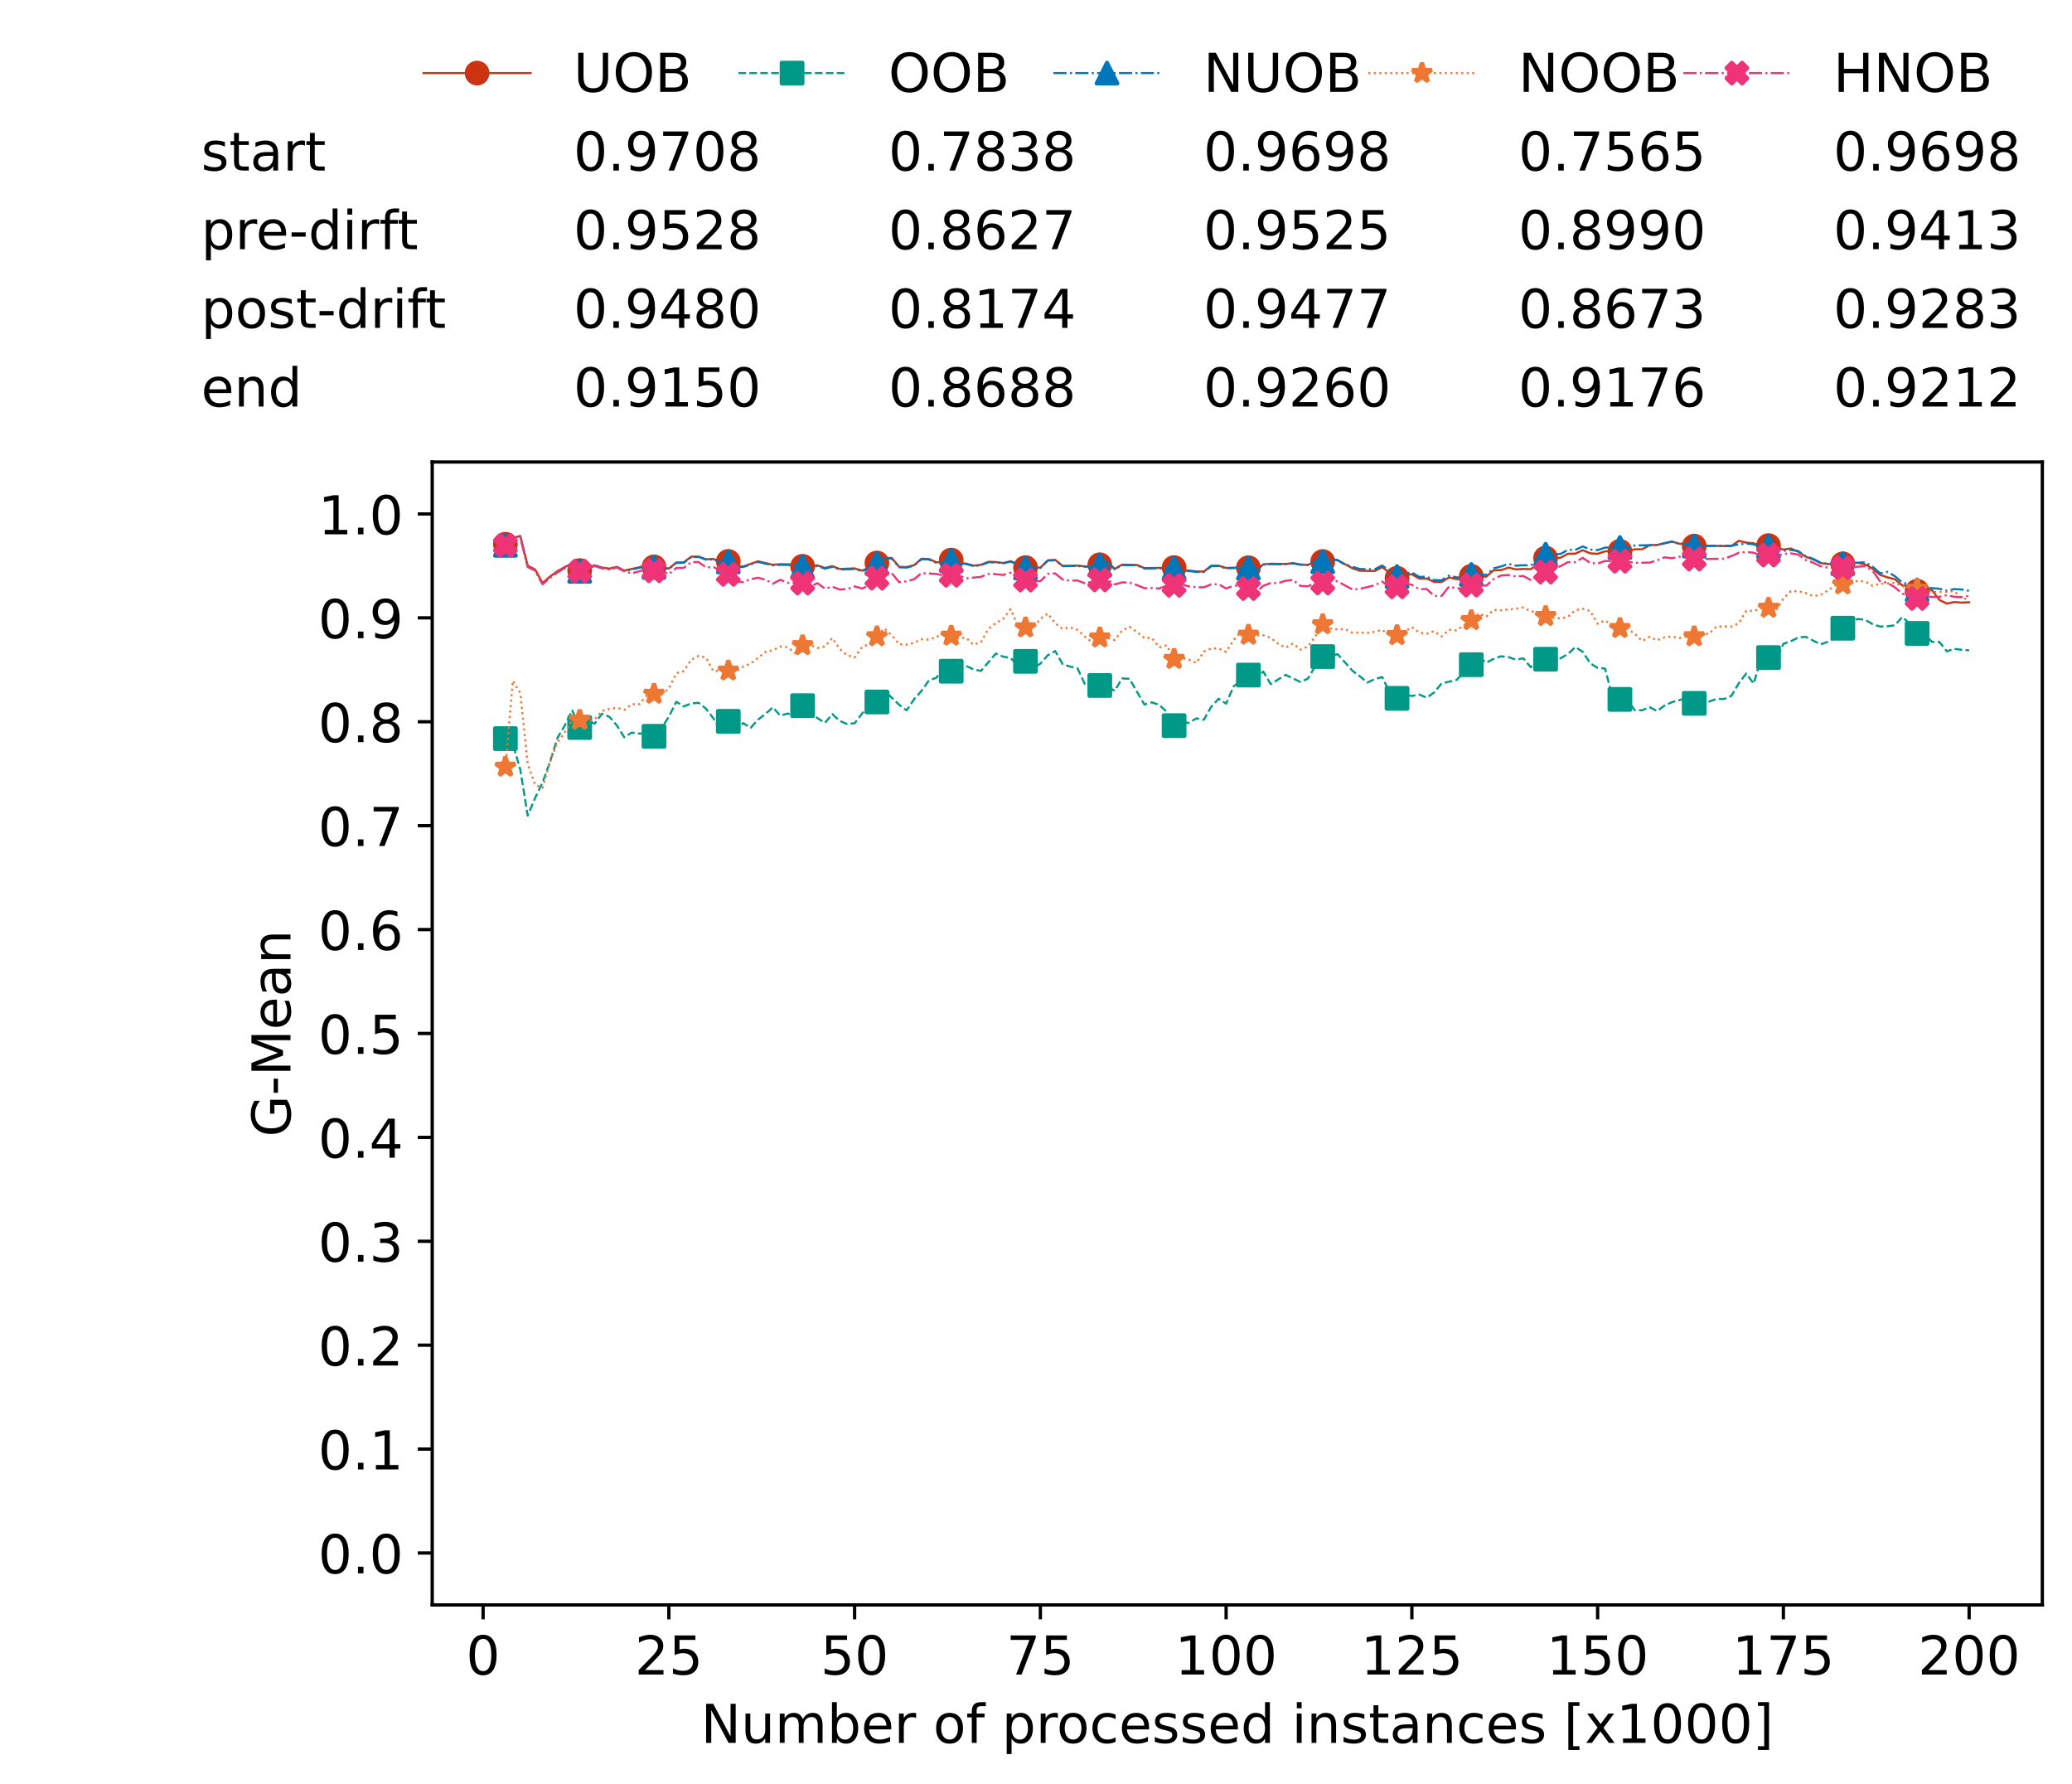<?xml version="1.0" encoding="utf-8" standalone="no"?>
<!DOCTYPE svg PUBLIC "-//W3C//DTD SVG 1.1//EN"
  "http://www.w3.org/Graphics/SVG/1.1/DTD/svg11.dtd">
<!-- Created with matplotlib (https://matplotlib.org/) -->
<svg height="432.615pt" version="1.1" viewBox="0 0 502.65 432.615" width="502.65pt" xmlns="http://www.w3.org/2000/svg" xmlns:xlink="http://www.w3.org/1999/xlink">
 <defs>
  <style type="text/css">*{stroke-linecap:butt;stroke-linejoin:round;}</style>
 </defs>
 <g id="figure_1">
  <g id="patch_1">
   <path d="M 0 432.615 
L 502.65 432.615 
L 502.65 0 
L 0 0 
z
" style="fill:#ffffff;"/>
  </g>
  <g id="axes_1">
   <g id="patch_2">
    <path d="M 104.85 389.252 
L 495.45 389.252 
L 495.45 112.052 
L 104.85 112.052 
z
" style="fill:#ffffff;"/>
   </g>
   <g id="matplotlib.axis_1">
    <g id="xtick_1">
     <g id="line2d_1">
      <defs>
       <path d="M 0 0 
L 0 3.5 
" id="m37093cf46d" style="stroke:#000000;stroke-width:0.8;"/>
      </defs>
      <g>
       <use style="stroke:#000000;stroke-width:0.8;" x="117.197" xlink:href="#m37093cf46d" y="389.252"/>
      </g>
     </g>
     <g id="text_1">
      <!-- 0 -->
      <g transform="translate(113.061 406.13)scale(0.13 -0.13)">
       <defs>
        <path d="M 31.781 66.406 
Q 24.172 66.406 20.328 58.906 
Q 16.5 51.422 16.5 36.375 
Q 16.5 21.391 20.328 13.891 
Q 24.172 6.391 31.781 6.391 
Q 39.453 6.391 43.281 13.891 
Q 47.125 21.391 47.125 36.375 
Q 47.125 51.422 43.281 58.906 
Q 39.453 66.406 31.781 66.406 
z
M 31.781 74.219 
Q 44.047 74.219 50.516 64.516 
Q 56.984 54.828 56.984 36.375 
Q 56.984 17.969 50.516 8.266 
Q 44.047 -1.422 31.781 -1.422 
Q 19.531 -1.422 13.062 8.266 
Q 6.594 17.969 6.594 36.375 
Q 6.594 54.828 13.062 64.516 
Q 19.531 74.219 31.781 74.219 
z
" id="DejaVuSans-48"/>
       </defs>
       <use xlink:href="#DejaVuSans-48"/>
      </g>
     </g>
    </g>
    <g id="xtick_2">
     <g id="line2d_2">
      <g>
       <use style="stroke:#000000;stroke-width:0.8;" x="162.259" xlink:href="#m37093cf46d" y="389.252"/>
      </g>
     </g>
     <g id="text_2">
      <!-- 25 -->
      <g transform="translate(153.988 406.13)scale(0.13 -0.13)">
       <defs>
        <path d="M 19.188 8.297 
L 53.609 8.297 
L 53.609 0 
L 7.328 0 
L 7.328 8.297 
Q 12.938 14.109 22.625 23.891 
Q 32.328 33.688 34.812 36.531 
Q 39.547 41.844 41.422 45.531 
Q 43.312 49.219 43.312 52.781 
Q 43.312 58.594 39.234 62.25 
Q 35.156 65.922 28.609 65.922 
Q 23.969 65.922 18.812 64.312 
Q 13.672 62.703 7.812 59.422 
L 7.812 69.391 
Q 13.766 71.781 18.938 73 
Q 24.125 74.219 28.422 74.219 
Q 39.75 74.219 46.484 68.547 
Q 53.219 62.891 53.219 53.422 
Q 53.219 48.922 51.531 44.891 
Q 49.859 40.875 45.406 35.406 
Q 44.188 33.984 37.641 27.219 
Q 31.109 20.453 19.188 8.297 
z
" id="DejaVuSans-50"/>
        <path d="M 10.797 72.906 
L 49.516 72.906 
L 49.516 64.594 
L 19.828 64.594 
L 19.828 46.734 
Q 21.969 47.469 24.109 47.828 
Q 26.266 48.188 28.422 48.188 
Q 40.625 48.188 47.75 41.5 
Q 54.891 34.812 54.891 23.391 
Q 54.891 11.625 47.562 5.094 
Q 40.234 -1.422 26.906 -1.422 
Q 22.312 -1.422 17.547 -0.641 
Q 12.797 0.141 7.719 1.703 
L 7.719 11.625 
Q 12.109 9.234 16.797 8.062 
Q 21.484 6.891 26.703 6.891 
Q 35.156 6.891 40.078 11.328 
Q 45.016 15.766 45.016 23.391 
Q 45.016 31 40.078 35.438 
Q 35.156 39.891 26.703 39.891 
Q 22.75 39.891 18.812 39.016 
Q 14.891 38.141 10.797 36.281 
z
" id="DejaVuSans-53"/>
       </defs>
       <use xlink:href="#DejaVuSans-50"/>
       <use x="63.623" xlink:href="#DejaVuSans-53"/>
      </g>
     </g>
    </g>
    <g id="xtick_3">
     <g id="line2d_3">
      <g>
       <use style="stroke:#000000;stroke-width:0.8;" x="207.322" xlink:href="#m37093cf46d" y="389.252"/>
      </g>
     </g>
     <g id="text_3">
      <!-- 50 -->
      <g transform="translate(199.05 406.13)scale(0.13 -0.13)">
       <use xlink:href="#DejaVuSans-53"/>
       <use x="63.623" xlink:href="#DejaVuSans-48"/>
      </g>
     </g>
    </g>
    <g id="xtick_4">
     <g id="line2d_4">
      <g>
       <use style="stroke:#000000;stroke-width:0.8;" x="252.384" xlink:href="#m37093cf46d" y="389.252"/>
      </g>
     </g>
     <g id="text_4">
      <!-- 75 -->
      <g transform="translate(244.113 406.13)scale(0.13 -0.13)">
       <defs>
        <path d="M 8.203 72.906 
L 55.078 72.906 
L 55.078 68.703 
L 28.609 0 
L 18.312 0 
L 43.219 64.594 
L 8.203 64.594 
z
" id="DejaVuSans-55"/>
       </defs>
       <use xlink:href="#DejaVuSans-55"/>
       <use x="63.623" xlink:href="#DejaVuSans-53"/>
      </g>
     </g>
    </g>
    <g id="xtick_5">
     <g id="line2d_5">
      <g>
       <use style="stroke:#000000;stroke-width:0.8;" x="297.446" xlink:href="#m37093cf46d" y="389.252"/>
      </g>
     </g>
     <g id="text_5">
      <!-- 100 -->
      <g transform="translate(285.039 406.13)scale(0.13 -0.13)">
       <defs>
        <path d="M 12.406 8.297 
L 28.516 8.297 
L 28.516 63.922 
L 10.984 60.406 
L 10.984 69.391 
L 28.422 72.906 
L 38.281 72.906 
L 38.281 8.297 
L 54.391 8.297 
L 54.391 0 
L 12.406 0 
z
" id="DejaVuSans-49"/>
       </defs>
       <use xlink:href="#DejaVuSans-49"/>
       <use x="63.623" xlink:href="#DejaVuSans-48"/>
       <use x="127.246" xlink:href="#DejaVuSans-48"/>
      </g>
     </g>
    </g>
    <g id="xtick_6">
     <g id="line2d_6">
      <g>
       <use style="stroke:#000000;stroke-width:0.8;" x="342.509" xlink:href="#m37093cf46d" y="389.252"/>
      </g>
     </g>
     <g id="text_6">
      <!-- 125 -->
      <g transform="translate(330.102 406.13)scale(0.13 -0.13)">
       <use xlink:href="#DejaVuSans-49"/>
       <use x="63.623" xlink:href="#DejaVuSans-50"/>
       <use x="127.246" xlink:href="#DejaVuSans-53"/>
      </g>
     </g>
    </g>
    <g id="xtick_7">
     <g id="line2d_7">
      <g>
       <use style="stroke:#000000;stroke-width:0.8;" x="387.571" xlink:href="#m37093cf46d" y="389.252"/>
      </g>
     </g>
     <g id="text_7">
      <!-- 150 -->
      <g transform="translate(375.164 406.13)scale(0.13 -0.13)">
       <use xlink:href="#DejaVuSans-49"/>
       <use x="63.623" xlink:href="#DejaVuSans-53"/>
       <use x="127.246" xlink:href="#DejaVuSans-48"/>
      </g>
     </g>
    </g>
    <g id="xtick_8">
     <g id="line2d_8">
      <g>
       <use style="stroke:#000000;stroke-width:0.8;" x="432.633" xlink:href="#m37093cf46d" y="389.252"/>
      </g>
     </g>
     <g id="text_8">
      <!-- 175 -->
      <g transform="translate(420.226 406.13)scale(0.13 -0.13)">
       <use xlink:href="#DejaVuSans-49"/>
       <use x="63.623" xlink:href="#DejaVuSans-55"/>
       <use x="127.246" xlink:href="#DejaVuSans-53"/>
      </g>
     </g>
    </g>
    <g id="xtick_9">
     <g id="line2d_9">
      <g>
       <use style="stroke:#000000;stroke-width:0.8;" x="477.695" xlink:href="#m37093cf46d" y="389.252"/>
      </g>
     </g>
     <g id="text_9">
      <!-- 200 -->
      <g transform="translate(465.289 406.13)scale(0.13 -0.13)">
       <use xlink:href="#DejaVuSans-50"/>
       <use x="63.623" xlink:href="#DejaVuSans-48"/>
       <use x="127.246" xlink:href="#DejaVuSans-48"/>
      </g>
     </g>
    </g>
    <g id="text_10">
     <!-- Number of processed instances [x1000] -->
     <g transform="translate(170.025 422.711)scale(0.13 -0.13)">
      <defs>
       <path d="M 9.812 72.906 
L 23.094 72.906 
L 55.422 11.922 
L 55.422 72.906 
L 64.984 72.906 
L 64.984 0 
L 51.703 0 
L 19.391 60.984 
L 19.391 0 
L 9.812 0 
z
" id="DejaVuSans-78"/>
       <path d="M 8.5 21.578 
L 8.5 54.688 
L 17.484 54.688 
L 17.484 21.922 
Q 17.484 14.156 20.5 10.266 
Q 23.531 6.391 29.594 6.391 
Q 36.859 6.391 41.078 11.031 
Q 45.312 15.672 45.312 23.688 
L 45.312 54.688 
L 54.297 54.688 
L 54.297 0 
L 45.312 0 
L 45.312 8.406 
Q 42.047 3.422 37.719 1 
Q 33.406 -1.422 27.688 -1.422 
Q 18.266 -1.422 13.375 4.438 
Q 8.5 10.297 8.5 21.578 
z
M 31.109 56 
z
" id="DejaVuSans-117"/>
       <path d="M 52 44.188 
Q 55.375 50.25 60.062 53.125 
Q 64.75 56 71.094 56 
Q 79.641 56 84.281 50.016 
Q 88.922 44.047 88.922 33.016 
L 88.922 0 
L 79.891 0 
L 79.891 32.719 
Q 79.891 40.578 77.094 44.375 
Q 74.312 48.188 68.609 48.188 
Q 61.625 48.188 57.562 43.547 
Q 53.516 38.922 53.516 30.906 
L 53.516 0 
L 44.484 0 
L 44.484 32.719 
Q 44.484 40.625 41.703 44.406 
Q 38.922 48.188 33.109 48.188 
Q 26.219 48.188 22.156 43.531 
Q 18.109 38.875 18.109 30.906 
L 18.109 0 
L 9.078 0 
L 9.078 54.688 
L 18.109 54.688 
L 18.109 46.188 
Q 21.188 51.219 25.484 53.609 
Q 29.781 56 35.688 56 
Q 41.656 56 45.828 52.969 
Q 50 49.953 52 44.188 
z
" id="DejaVuSans-109"/>
       <path d="M 48.688 27.297 
Q 48.688 37.203 44.609 42.844 
Q 40.531 48.484 33.406 48.484 
Q 26.266 48.484 22.188 42.844 
Q 18.109 37.203 18.109 27.297 
Q 18.109 17.391 22.188 11.75 
Q 26.266 6.109 33.406 6.109 
Q 40.531 6.109 44.609 11.75 
Q 48.688 17.391 48.688 27.297 
z
M 18.109 46.391 
Q 20.953 51.266 25.266 53.625 
Q 29.594 56 35.594 56 
Q 45.562 56 51.781 48.094 
Q 58.016 40.188 58.016 27.297 
Q 58.016 14.406 51.781 6.484 
Q 45.562 -1.422 35.594 -1.422 
Q 29.594 -1.422 25.266 0.953 
Q 20.953 3.328 18.109 8.203 
L 18.109 0 
L 9.078 0 
L 9.078 75.984 
L 18.109 75.984 
z
" id="DejaVuSans-98"/>
       <path d="M 56.203 29.594 
L 56.203 25.203 
L 14.891 25.203 
Q 15.484 15.922 20.484 11.062 
Q 25.484 6.203 34.422 6.203 
Q 39.594 6.203 44.453 7.469 
Q 49.312 8.734 54.109 11.281 
L 54.109 2.781 
Q 49.266 0.734 44.188 -0.344 
Q 39.109 -1.422 33.891 -1.422 
Q 20.797 -1.422 13.156 6.188 
Q 5.516 13.812 5.516 26.812 
Q 5.516 40.234 12.766 48.109 
Q 20.016 56 32.328 56 
Q 43.359 56 49.781 48.891 
Q 56.203 41.797 56.203 29.594 
z
M 47.219 32.234 
Q 47.125 39.594 43.094 43.984 
Q 39.062 48.391 32.422 48.391 
Q 24.906 48.391 20.391 44.141 
Q 15.875 39.891 15.188 32.172 
z
" id="DejaVuSans-101"/>
       <path d="M 41.109 46.297 
Q 39.594 47.172 37.812 47.578 
Q 36.031 48 33.891 48 
Q 26.266 48 22.188 43.047 
Q 18.109 38.094 18.109 28.812 
L 18.109 0 
L 9.078 0 
L 9.078 54.688 
L 18.109 54.688 
L 18.109 46.188 
Q 20.953 51.172 25.484 53.578 
Q 30.031 56 36.531 56 
Q 37.453 56 38.578 55.875 
Q 39.703 55.766 41.062 55.516 
z
" id="DejaVuSans-114"/>
       <path id="DejaVuSans-32"/>
       <path d="M 30.609 48.391 
Q 23.391 48.391 19.188 42.75 
Q 14.984 37.109 14.984 27.297 
Q 14.984 17.484 19.156 11.844 
Q 23.344 6.203 30.609 6.203 
Q 37.797 6.203 41.984 11.859 
Q 46.188 17.531 46.188 27.297 
Q 46.188 37.016 41.984 42.703 
Q 37.797 48.391 30.609 48.391 
z
M 30.609 56 
Q 42.328 56 49.016 48.375 
Q 55.719 40.766 55.719 27.297 
Q 55.719 13.875 49.016 6.219 
Q 42.328 -1.422 30.609 -1.422 
Q 18.844 -1.422 12.172 6.219 
Q 5.516 13.875 5.516 27.297 
Q 5.516 40.766 12.172 48.375 
Q 18.844 56 30.609 56 
z
" id="DejaVuSans-111"/>
       <path d="M 37.109 75.984 
L 37.109 68.5 
L 28.516 68.5 
Q 23.688 68.5 21.797 66.547 
Q 19.922 64.594 19.922 59.516 
L 19.922 54.688 
L 34.719 54.688 
L 34.719 47.703 
L 19.922 47.703 
L 19.922 0 
L 10.891 0 
L 10.891 47.703 
L 2.297 47.703 
L 2.297 54.688 
L 10.891 54.688 
L 10.891 58.5 
Q 10.891 67.625 15.141 71.797 
Q 19.391 75.984 28.609 75.984 
z
" id="DejaVuSans-102"/>
       <path d="M 18.109 8.203 
L 18.109 -20.797 
L 9.078 -20.797 
L 9.078 54.688 
L 18.109 54.688 
L 18.109 46.391 
Q 20.953 51.266 25.266 53.625 
Q 29.594 56 35.594 56 
Q 45.562 56 51.781 48.094 
Q 58.016 40.188 58.016 27.297 
Q 58.016 14.406 51.781 6.484 
Q 45.562 -1.422 35.594 -1.422 
Q 29.594 -1.422 25.266 0.953 
Q 20.953 3.328 18.109 8.203 
z
M 48.688 27.297 
Q 48.688 37.203 44.609 42.844 
Q 40.531 48.484 33.406 48.484 
Q 26.266 48.484 22.188 42.844 
Q 18.109 37.203 18.109 27.297 
Q 18.109 17.391 22.188 11.75 
Q 26.266 6.109 33.406 6.109 
Q 40.531 6.109 44.609 11.75 
Q 48.688 17.391 48.688 27.297 
z
" id="DejaVuSans-112"/>
       <path d="M 48.781 52.594 
L 48.781 44.188 
Q 44.969 46.297 41.141 47.344 
Q 37.312 48.391 33.406 48.391 
Q 24.656 48.391 19.812 42.844 
Q 14.984 37.312 14.984 27.297 
Q 14.984 17.281 19.812 11.734 
Q 24.656 6.203 33.406 6.203 
Q 37.312 6.203 41.141 7.25 
Q 44.969 8.297 48.781 10.406 
L 48.781 2.094 
Q 45.016 0.344 40.984 -0.531 
Q 36.969 -1.422 32.422 -1.422 
Q 20.062 -1.422 12.781 6.344 
Q 5.516 14.109 5.516 27.297 
Q 5.516 40.672 12.859 48.328 
Q 20.219 56 33.016 56 
Q 37.156 56 41.109 55.141 
Q 45.062 54.297 48.781 52.594 
z
" id="DejaVuSans-99"/>
       <path d="M 44.281 53.078 
L 44.281 44.578 
Q 40.484 46.531 36.375 47.5 
Q 32.281 48.484 27.875 48.484 
Q 21.188 48.484 17.844 46.438 
Q 14.5 44.391 14.5 40.281 
Q 14.5 37.156 16.891 35.375 
Q 19.281 33.594 26.516 31.984 
L 29.594 31.297 
Q 39.156 29.25 43.188 25.516 
Q 47.219 21.781 47.219 15.094 
Q 47.219 7.469 41.188 3.016 
Q 35.156 -1.422 24.609 -1.422 
Q 20.219 -1.422 15.453 -0.562 
Q 10.688 0.297 5.422 2 
L 5.422 11.281 
Q 10.406 8.688 15.234 7.391 
Q 20.062 6.109 24.812 6.109 
Q 31.156 6.109 34.562 8.281 
Q 37.984 10.453 37.984 14.406 
Q 37.984 18.062 35.516 20.016 
Q 33.062 21.969 24.703 23.781 
L 21.578 24.516 
Q 13.234 26.266 9.516 29.906 
Q 5.812 33.547 5.812 39.891 
Q 5.812 47.609 11.281 51.797 
Q 16.75 56 26.812 56 
Q 31.781 56 36.172 55.266 
Q 40.578 54.547 44.281 53.078 
z
" id="DejaVuSans-115"/>
       <path d="M 45.406 46.391 
L 45.406 75.984 
L 54.391 75.984 
L 54.391 0 
L 45.406 0 
L 45.406 8.203 
Q 42.578 3.328 38.25 0.953 
Q 33.938 -1.422 27.875 -1.422 
Q 17.969 -1.422 11.734 6.484 
Q 5.516 14.406 5.516 27.297 
Q 5.516 40.188 11.734 48.094 
Q 17.969 56 27.875 56 
Q 33.938 56 38.25 53.625 
Q 42.578 51.266 45.406 46.391 
z
M 14.797 27.297 
Q 14.797 17.391 18.875 11.75 
Q 22.953 6.109 30.078 6.109 
Q 37.203 6.109 41.297 11.75 
Q 45.406 17.391 45.406 27.297 
Q 45.406 37.203 41.297 42.844 
Q 37.203 48.484 30.078 48.484 
Q 22.953 48.484 18.875 42.844 
Q 14.797 37.203 14.797 27.297 
z
" id="DejaVuSans-100"/>
       <path d="M 9.422 54.688 
L 18.406 54.688 
L 18.406 0 
L 9.422 0 
z
M 9.422 75.984 
L 18.406 75.984 
L 18.406 64.594 
L 9.422 64.594 
z
" id="DejaVuSans-105"/>
       <path d="M 54.891 33.016 
L 54.891 0 
L 45.906 0 
L 45.906 32.719 
Q 45.906 40.484 42.875 44.328 
Q 39.844 48.188 33.797 48.188 
Q 26.516 48.188 22.312 43.547 
Q 18.109 38.922 18.109 30.906 
L 18.109 0 
L 9.078 0 
L 9.078 54.688 
L 18.109 54.688 
L 18.109 46.188 
Q 21.344 51.125 25.703 53.562 
Q 30.078 56 35.797 56 
Q 45.219 56 50.047 50.172 
Q 54.891 44.344 54.891 33.016 
z
" id="DejaVuSans-110"/>
       <path d="M 18.312 70.219 
L 18.312 54.688 
L 36.812 54.688 
L 36.812 47.703 
L 18.312 47.703 
L 18.312 18.016 
Q 18.312 11.328 20.141 9.422 
Q 21.969 7.516 27.594 7.516 
L 36.812 7.516 
L 36.812 0 
L 27.594 0 
Q 17.188 0 13.234 3.875 
Q 9.281 7.766 9.281 18.016 
L 9.281 47.703 
L 2.688 47.703 
L 2.688 54.688 
L 9.281 54.688 
L 9.281 70.219 
z
" id="DejaVuSans-116"/>
       <path d="M 34.281 27.484 
Q 23.391 27.484 19.188 25 
Q 14.984 22.516 14.984 16.5 
Q 14.984 11.719 18.141 8.906 
Q 21.297 6.109 26.703 6.109 
Q 34.188 6.109 38.703 11.406 
Q 43.219 16.703 43.219 25.484 
L 43.219 27.484 
z
M 52.203 31.203 
L 52.203 0 
L 43.219 0 
L 43.219 8.297 
Q 40.141 3.328 35.547 0.953 
Q 30.953 -1.422 24.312 -1.422 
Q 15.922 -1.422 10.953 3.297 
Q 6 8.016 6 15.922 
Q 6 25.141 12.172 29.828 
Q 18.359 34.516 30.609 34.516 
L 43.219 34.516 
L 43.219 35.406 
Q 43.219 41.609 39.141 45 
Q 35.062 48.391 27.688 48.391 
Q 23 48.391 18.547 47.266 
Q 14.109 46.141 10.016 43.891 
L 10.016 52.203 
Q 14.938 54.109 19.578 55.047 
Q 24.219 56 28.609 56 
Q 40.484 56 46.344 49.844 
Q 52.203 43.703 52.203 31.203 
z
" id="DejaVuSans-97"/>
       <path d="M 8.594 75.984 
L 29.297 75.984 
L 29.297 69 
L 17.578 69 
L 17.578 -6.203 
L 29.297 -6.203 
L 29.297 -13.188 
L 8.594 -13.188 
z
" id="DejaVuSans-91"/>
       <path d="M 54.891 54.688 
L 35.109 28.078 
L 55.906 0 
L 45.312 0 
L 29.391 21.484 
L 13.484 0 
L 2.875 0 
L 24.125 28.609 
L 4.688 54.688 
L 15.281 54.688 
L 29.781 35.203 
L 44.281 54.688 
z
" id="DejaVuSans-120"/>
       <path d="M 30.422 75.984 
L 30.422 -13.188 
L 9.719 -13.188 
L 9.719 -6.203 
L 21.391 -6.203 
L 21.391 69 
L 9.719 69 
L 9.719 75.984 
z
" id="DejaVuSans-93"/>
      </defs>
      <use xlink:href="#DejaVuSans-78"/>
      <use x="74.805" xlink:href="#DejaVuSans-117"/>
      <use x="138.184" xlink:href="#DejaVuSans-109"/>
      <use x="235.596" xlink:href="#DejaVuSans-98"/>
      <use x="299.072" xlink:href="#DejaVuSans-101"/>
      <use x="360.596" xlink:href="#DejaVuSans-114"/>
      <use x="401.709" xlink:href="#DejaVuSans-32"/>
      <use x="433.496" xlink:href="#DejaVuSans-111"/>
      <use x="494.678" xlink:href="#DejaVuSans-102"/>
      <use x="529.883" xlink:href="#DejaVuSans-32"/>
      <use x="561.67" xlink:href="#DejaVuSans-112"/>
      <use x="625.146" xlink:href="#DejaVuSans-114"/>
      <use x="664.01" xlink:href="#DejaVuSans-111"/>
      <use x="725.191" xlink:href="#DejaVuSans-99"/>
      <use x="780.172" xlink:href="#DejaVuSans-101"/>
      <use x="841.695" xlink:href="#DejaVuSans-115"/>
      <use x="893.795" xlink:href="#DejaVuSans-115"/>
      <use x="945.895" xlink:href="#DejaVuSans-101"/>
      <use x="1007.418" xlink:href="#DejaVuSans-100"/>
      <use x="1070.895" xlink:href="#DejaVuSans-32"/>
      <use x="1102.682" xlink:href="#DejaVuSans-105"/>
      <use x="1130.465" xlink:href="#DejaVuSans-110"/>
      <use x="1193.844" xlink:href="#DejaVuSans-115"/>
      <use x="1245.943" xlink:href="#DejaVuSans-116"/>
      <use x="1285.152" xlink:href="#DejaVuSans-97"/>
      <use x="1346.432" xlink:href="#DejaVuSans-110"/>
      <use x="1409.811" xlink:href="#DejaVuSans-99"/>
      <use x="1464.791" xlink:href="#DejaVuSans-101"/>
      <use x="1526.314" xlink:href="#DejaVuSans-115"/>
      <use x="1578.414" xlink:href="#DejaVuSans-32"/>
      <use x="1610.201" xlink:href="#DejaVuSans-91"/>
      <use x="1649.215" xlink:href="#DejaVuSans-120"/>
      <use x="1708.395" xlink:href="#DejaVuSans-49"/>
      <use x="1772.018" xlink:href="#DejaVuSans-48"/>
      <use x="1835.641" xlink:href="#DejaVuSans-48"/>
      <use x="1899.264" xlink:href="#DejaVuSans-48"/>
      <use x="1962.887" xlink:href="#DejaVuSans-93"/>
     </g>
    </g>
   </g>
   <g id="matplotlib.axis_2">
    <g id="ytick_1">
     <g id="line2d_10">
      <defs>
       <path d="M 0 0 
L -3.5 0 
" id="md4d38c84c9" style="stroke:#000000;stroke-width:0.8;"/>
      </defs>
      <g>
       <use style="stroke:#000000;stroke-width:0.8;" x="104.85" xlink:href="#md4d38c84c9" y="376.652"/>
      </g>
     </g>
     <g id="text_11">
      <!-- 0.0 -->
      <g transform="translate(77.176 381.591)scale(0.13 -0.13)">
       <defs>
        <path d="M 10.688 12.406 
L 21 12.406 
L 21 0 
L 10.688 0 
z
" id="DejaVuSans-46"/>
       </defs>
       <use xlink:href="#DejaVuSans-48"/>
       <use x="63.623" xlink:href="#DejaVuSans-46"/>
       <use x="95.41" xlink:href="#DejaVuSans-48"/>
      </g>
     </g>
    </g>
    <g id="ytick_2">
     <g id="line2d_11">
      <g>
       <use style="stroke:#000000;stroke-width:0.8;" x="104.85" xlink:href="#md4d38c84c9" y="351.452"/>
      </g>
     </g>
     <g id="text_12">
      <!-- 0.1 -->
      <g transform="translate(77.176 356.391)scale(0.13 -0.13)">
       <use xlink:href="#DejaVuSans-48"/>
       <use x="63.623" xlink:href="#DejaVuSans-46"/>
       <use x="95.41" xlink:href="#DejaVuSans-49"/>
      </g>
     </g>
    </g>
    <g id="ytick_3">
     <g id="line2d_12">
      <g>
       <use style="stroke:#000000;stroke-width:0.8;" x="104.85" xlink:href="#md4d38c84c9" y="326.252"/>
      </g>
     </g>
     <g id="text_13">
      <!-- 0.2 -->
      <g transform="translate(77.176 331.191)scale(0.13 -0.13)">
       <use xlink:href="#DejaVuSans-48"/>
       <use x="63.623" xlink:href="#DejaVuSans-46"/>
       <use x="95.41" xlink:href="#DejaVuSans-50"/>
      </g>
     </g>
    </g>
    <g id="ytick_4">
     <g id="line2d_13">
      <g>
       <use style="stroke:#000000;stroke-width:0.8;" x="104.85" xlink:href="#md4d38c84c9" y="301.052"/>
      </g>
     </g>
     <g id="text_14">
      <!-- 0.3 -->
      <g transform="translate(77.176 305.991)scale(0.13 -0.13)">
       <defs>
        <path d="M 40.578 39.312 
Q 47.656 37.797 51.625 33 
Q 55.609 28.219 55.609 21.188 
Q 55.609 10.406 48.188 4.484 
Q 40.766 -1.422 27.094 -1.422 
Q 22.516 -1.422 17.656 -0.516 
Q 12.797 0.391 7.625 2.203 
L 7.625 11.719 
Q 11.719 9.328 16.594 8.109 
Q 21.484 6.891 26.812 6.891 
Q 36.078 6.891 40.938 10.547 
Q 45.797 14.203 45.797 21.188 
Q 45.797 27.641 41.281 31.266 
Q 36.766 34.906 28.719 34.906 
L 20.219 34.906 
L 20.219 43.016 
L 29.109 43.016 
Q 36.375 43.016 40.234 45.922 
Q 44.094 48.828 44.094 54.297 
Q 44.094 59.906 40.109 62.906 
Q 36.141 65.922 28.719 65.922 
Q 24.656 65.922 20.016 65.031 
Q 15.375 64.156 9.812 62.312 
L 9.812 71.094 
Q 15.438 72.656 20.344 73.438 
Q 25.25 74.219 29.594 74.219 
Q 40.828 74.219 47.359 69.109 
Q 53.906 64.016 53.906 55.328 
Q 53.906 49.266 50.438 45.094 
Q 46.969 40.922 40.578 39.312 
z
" id="DejaVuSans-51"/>
       </defs>
       <use xlink:href="#DejaVuSans-48"/>
       <use x="63.623" xlink:href="#DejaVuSans-46"/>
       <use x="95.41" xlink:href="#DejaVuSans-51"/>
      </g>
     </g>
    </g>
    <g id="ytick_5">
     <g id="line2d_14">
      <g>
       <use style="stroke:#000000;stroke-width:0.8;" x="104.85" xlink:href="#md4d38c84c9" y="275.852"/>
      </g>
     </g>
     <g id="text_15">
      <!-- 0.4 -->
      <g transform="translate(77.176 280.791)scale(0.13 -0.13)">
       <defs>
        <path d="M 37.797 64.312 
L 12.891 25.391 
L 37.797 25.391 
z
M 35.203 72.906 
L 47.609 72.906 
L 47.609 25.391 
L 58.016 25.391 
L 58.016 17.188 
L 47.609 17.188 
L 47.609 0 
L 37.797 0 
L 37.797 17.188 
L 4.891 17.188 
L 4.891 26.703 
z
" id="DejaVuSans-52"/>
       </defs>
       <use xlink:href="#DejaVuSans-48"/>
       <use x="63.623" xlink:href="#DejaVuSans-46"/>
       <use x="95.41" xlink:href="#DejaVuSans-52"/>
      </g>
     </g>
    </g>
    <g id="ytick_6">
     <g id="line2d_15">
      <g>
       <use style="stroke:#000000;stroke-width:0.8;" x="104.85" xlink:href="#md4d38c84c9" y="250.652"/>
      </g>
     </g>
     <g id="text_16">
      <!-- 0.5 -->
      <g transform="translate(77.176 255.591)scale(0.13 -0.13)">
       <use xlink:href="#DejaVuSans-48"/>
       <use x="63.623" xlink:href="#DejaVuSans-46"/>
       <use x="95.41" xlink:href="#DejaVuSans-53"/>
      </g>
     </g>
    </g>
    <g id="ytick_7">
     <g id="line2d_16">
      <g>
       <use style="stroke:#000000;stroke-width:0.8;" x="104.85" xlink:href="#md4d38c84c9" y="225.452"/>
      </g>
     </g>
     <g id="text_17">
      <!-- 0.6 -->
      <g transform="translate(77.176 230.391)scale(0.13 -0.13)">
       <defs>
        <path d="M 33.016 40.375 
Q 26.375 40.375 22.484 35.828 
Q 18.609 31.297 18.609 23.391 
Q 18.609 15.531 22.484 10.953 
Q 26.375 6.391 33.016 6.391 
Q 39.656 6.391 43.531 10.953 
Q 47.406 15.531 47.406 23.391 
Q 47.406 31.297 43.531 35.828 
Q 39.656 40.375 33.016 40.375 
z
M 52.594 71.297 
L 52.594 62.312 
Q 48.875 64.062 45.094 64.984 
Q 41.312 65.922 37.594 65.922 
Q 27.828 65.922 22.672 59.328 
Q 17.531 52.734 16.797 39.406 
Q 19.672 43.656 24.016 45.922 
Q 28.375 48.188 33.594 48.188 
Q 44.578 48.188 50.953 41.516 
Q 57.328 34.859 57.328 23.391 
Q 57.328 12.156 50.688 5.359 
Q 44.047 -1.422 33.016 -1.422 
Q 20.359 -1.422 13.672 8.266 
Q 6.984 17.969 6.984 36.375 
Q 6.984 53.656 15.188 63.938 
Q 23.391 74.219 37.203 74.219 
Q 40.922 74.219 44.703 73.484 
Q 48.484 72.75 52.594 71.297 
z
" id="DejaVuSans-54"/>
       </defs>
       <use xlink:href="#DejaVuSans-48"/>
       <use x="63.623" xlink:href="#DejaVuSans-46"/>
       <use x="95.41" xlink:href="#DejaVuSans-54"/>
      </g>
     </g>
    </g>
    <g id="ytick_8">
     <g id="line2d_17">
      <g>
       <use style="stroke:#000000;stroke-width:0.8;" x="104.85" xlink:href="#md4d38c84c9" y="200.252"/>
      </g>
     </g>
     <g id="text_18">
      <!-- 0.7 -->
      <g transform="translate(77.176 205.191)scale(0.13 -0.13)">
       <use xlink:href="#DejaVuSans-48"/>
       <use x="63.623" xlink:href="#DejaVuSans-46"/>
       <use x="95.41" xlink:href="#DejaVuSans-55"/>
      </g>
     </g>
    </g>
    <g id="ytick_9">
     <g id="line2d_18">
      <g>
       <use style="stroke:#000000;stroke-width:0.8;" x="104.85" xlink:href="#md4d38c84c9" y="175.052"/>
      </g>
     </g>
     <g id="text_19">
      <!-- 0.8 -->
      <g transform="translate(77.176 179.991)scale(0.13 -0.13)">
       <defs>
        <path d="M 31.781 34.625 
Q 24.75 34.625 20.719 30.859 
Q 16.703 27.094 16.703 20.516 
Q 16.703 13.922 20.719 10.156 
Q 24.75 6.391 31.781 6.391 
Q 38.812 6.391 42.859 10.172 
Q 46.922 13.969 46.922 20.516 
Q 46.922 27.094 42.891 30.859 
Q 38.875 34.625 31.781 34.625 
z
M 21.922 38.812 
Q 15.578 40.375 12.031 44.719 
Q 8.5 49.078 8.5 55.328 
Q 8.5 64.062 14.719 69.141 
Q 20.953 74.219 31.781 74.219 
Q 42.672 74.219 48.875 69.141 
Q 55.078 64.062 55.078 55.328 
Q 55.078 49.078 51.531 44.719 
Q 48 40.375 41.703 38.812 
Q 48.828 37.156 52.797 32.312 
Q 56.781 27.484 56.781 20.516 
Q 56.781 9.906 50.312 4.234 
Q 43.844 -1.422 31.781 -1.422 
Q 19.734 -1.422 13.25 4.234 
Q 6.781 9.906 6.781 20.516 
Q 6.781 27.484 10.781 32.312 
Q 14.797 37.156 21.922 38.812 
z
M 18.312 54.391 
Q 18.312 48.734 21.844 45.562 
Q 25.391 42.391 31.781 42.391 
Q 38.141 42.391 41.719 45.562 
Q 45.312 48.734 45.312 54.391 
Q 45.312 60.062 41.719 63.234 
Q 38.141 66.406 31.781 66.406 
Q 25.391 66.406 21.844 63.234 
Q 18.312 60.062 18.312 54.391 
z
" id="DejaVuSans-56"/>
       </defs>
       <use xlink:href="#DejaVuSans-48"/>
       <use x="63.623" xlink:href="#DejaVuSans-46"/>
       <use x="95.41" xlink:href="#DejaVuSans-56"/>
      </g>
     </g>
    </g>
    <g id="ytick_10">
     <g id="line2d_19">
      <g>
       <use style="stroke:#000000;stroke-width:0.8;" x="104.85" xlink:href="#md4d38c84c9" y="149.852"/>
      </g>
     </g>
     <g id="text_20">
      <!-- 0.9 -->
      <g transform="translate(77.176 154.791)scale(0.13 -0.13)">
       <defs>
        <path d="M 10.984 1.516 
L 10.984 10.5 
Q 14.703 8.734 18.5 7.812 
Q 22.312 6.891 25.984 6.891 
Q 35.75 6.891 40.891 13.453 
Q 46.047 20.016 46.781 33.406 
Q 43.953 29.203 39.594 26.953 
Q 35.25 24.703 29.984 24.703 
Q 19.047 24.703 12.672 31.312 
Q 6.297 37.938 6.297 49.422 
Q 6.297 60.641 12.938 67.422 
Q 19.578 74.219 30.609 74.219 
Q 43.266 74.219 49.922 64.516 
Q 56.594 54.828 56.594 36.375 
Q 56.594 19.141 48.406 8.859 
Q 40.234 -1.422 26.422 -1.422 
Q 22.703 -1.422 18.891 -0.688 
Q 15.094 0.047 10.984 1.516 
z
M 30.609 32.422 
Q 37.25 32.422 41.125 36.953 
Q 45.016 41.5 45.016 49.422 
Q 45.016 57.281 41.125 61.844 
Q 37.25 66.406 30.609 66.406 
Q 23.969 66.406 20.094 61.844 
Q 16.219 57.281 16.219 49.422 
Q 16.219 41.5 20.094 36.953 
Q 23.969 32.422 30.609 32.422 
z
" id="DejaVuSans-57"/>
       </defs>
       <use xlink:href="#DejaVuSans-48"/>
       <use x="63.623" xlink:href="#DejaVuSans-46"/>
       <use x="95.41" xlink:href="#DejaVuSans-57"/>
      </g>
     </g>
    </g>
    <g id="ytick_11">
     <g id="line2d_20">
      <g>
       <use style="stroke:#000000;stroke-width:0.8;" x="104.85" xlink:href="#md4d38c84c9" y="124.652"/>
      </g>
     </g>
     <g id="text_21">
      <!-- 1.0 -->
      <g transform="translate(77.176 129.591)scale(0.13 -0.13)">
       <use xlink:href="#DejaVuSans-49"/>
       <use x="63.623" xlink:href="#DejaVuSans-46"/>
       <use x="95.41" xlink:href="#DejaVuSans-48"/>
      </g>
     </g>
    </g>
    <g id="text_22">
     <!-- G-Mean -->
     <g transform="translate(70.472 275.744)rotate(-90)scale(0.13 -0.13)">
      <defs>
       <path d="M 59.516 10.406 
L 59.516 29.984 
L 43.406 29.984 
L 43.406 38.094 
L 69.281 38.094 
L 69.281 6.781 
Q 63.578 2.734 56.688 0.656 
Q 49.812 -1.422 42 -1.422 
Q 24.906 -1.422 15.25 8.562 
Q 5.609 18.562 5.609 36.375 
Q 5.609 54.25 15.25 64.234 
Q 24.906 74.219 42 74.219 
Q 49.125 74.219 55.547 72.453 
Q 61.969 70.703 67.391 67.281 
L 67.391 56.781 
Q 61.922 61.422 55.766 63.766 
Q 49.609 66.109 42.828 66.109 
Q 29.438 66.109 22.719 58.641 
Q 16.016 51.172 16.016 36.375 
Q 16.016 21.625 22.719 14.156 
Q 29.438 6.688 42.828 6.688 
Q 48.047 6.688 52.141 7.594 
Q 56.25 8.5 59.516 10.406 
z
" id="DejaVuSans-71"/>
       <path d="M 4.891 31.391 
L 31.203 31.391 
L 31.203 23.391 
L 4.891 23.391 
z
" id="DejaVuSans-45"/>
       <path d="M 9.812 72.906 
L 24.516 72.906 
L 43.109 23.297 
L 61.812 72.906 
L 76.516 72.906 
L 76.516 0 
L 66.891 0 
L 66.891 64.016 
L 48.094 14.016 
L 38.188 14.016 
L 19.391 64.016 
L 19.391 0 
L 9.812 0 
z
" id="DejaVuSans-77"/>
      </defs>
      <use xlink:href="#DejaVuSans-71"/>
      <use x="77.49" xlink:href="#DejaVuSans-45"/>
      <use x="113.574" xlink:href="#DejaVuSans-77"/>
      <use x="199.854" xlink:href="#DejaVuSans-101"/>
      <use x="261.377" xlink:href="#DejaVuSans-97"/>
      <use x="322.656" xlink:href="#DejaVuSans-110"/>
     </g>
    </g>
   </g>
   <g id="line2d_21"/>
   <g id="line2d_22"/>
   <g id="line2d_23"/>
   <g id="line2d_24"/>
   <g id="line2d_25"/>
   <g id="line2d_26">
    <path clip-path="url(#p2c8f5b7af8)" d="M 122.605 131.999 
L 124.407 130.508 
L 126.21 129.971 
L 128.012 137.213 
L 129.815 138.127 
L 131.617 141.387 
L 133.419 139.842 
L 135.222 138.537 
L 137.024 137.508 
L 138.827 136.659 
L 140.629 138.383 
L 144.234 137.09 
L 146.037 137.646 
L 147.839 137.908 
L 149.642 137.466 
L 151.444 138.381 
L 155.049 137.593 
L 156.852 137.144 
L 158.654 137.486 
L 160.457 137.491 
L 162.259 137.892 
L 164.062 136.428 
L 165.864 136.394 
L 167.667 135.02 
L 169.469 134.98 
L 171.272 135.639 
L 173.074 135.561 
L 174.877 136.36 
L 176.679 136.167 
L 178.482 137.338 
L 180.284 137.396 
L 183.889 136.133 
L 187.494 136.974 
L 189.297 136.831 
L 192.902 136.895 
L 194.704 137.352 
L 196.507 137.502 
L 198.309 137.108 
L 200.112 137.749 
L 201.914 137.315 
L 203.717 137.994 
L 207.322 137.853 
L 209.124 138.395 
L 210.927 137.647 
L 214.532 135.359 
L 216.334 135.321 
L 218.137 137.476 
L 219.939 137.534 
L 221.742 137.074 
L 223.544 135.506 
L 225.347 135.57 
L 227.149 136.372 
L 228.952 136.354 
L 230.754 135.848 
L 232.557 136.593 
L 234.359 136.683 
L 236.162 137.18 
L 237.964 136.995 
L 239.767 136.25 
L 241.569 136.306 
L 243.372 136.547 
L 245.174 136.101 
L 248.779 137.671 
L 252.384 137.663 
L 254.186 135.894 
L 255.989 135.795 
L 257.791 137.251 
L 261.396 137.179 
L 263.199 137.366 
L 265.001 137.399 
L 266.804 136.976 
L 268.606 136.146 
L 270.409 137.984 
L 272.211 136.945 
L 275.816 137.025 
L 277.619 137.782 
L 281.224 137.726 
L 283.026 137.774 
L 284.829 137.664 
L 286.631 138.351 
L 288.434 138.393 
L 290.236 138.578 
L 292.039 138.628 
L 293.841 137.198 
L 295.644 137.205 
L 297.446 137.747 
L 301.051 137.616 
L 302.854 137.695 
L 304.656 138.453 
L 306.459 136.869 
L 308.261 136.726 
L 311.866 136.78 
L 313.669 136.578 
L 315.471 136.909 
L 317.274 137 
L 319.076 136.173 
L 320.879 136.191 
L 322.681 135.512 
L 324.484 135.842 
L 328.089 137.818 
L 329.891 138.425 
L 333.496 138.484 
L 335.299 137.552 
L 338.904 140.24 
L 340.706 139.475 
L 342.509 139.275 
L 344.311 140.34 
L 346.114 140.307 
L 347.916 141.14 
L 349.719 141.161 
L 351.521 140.04 
L 353.324 140.463 
L 355.126 140.481 
L 356.928 139.768 
L 358.731 139.755 
L 360.533 139.882 
L 362.336 138.289 
L 364.138 138.28 
L 365.941 137.661 
L 367.743 138.093 
L 369.546 137.991 
L 371.348 138.043 
L 373.151 136.772 
L 374.953 135.349 
L 376.756 135.416 
L 378.558 135.278 
L 380.361 134.303 
L 382.163 134.276 
L 383.966 133.442 
L 385.768 134.197 
L 387.571 134.319 
L 389.373 133.71 
L 394.781 133.75 
L 396.583 133.219 
L 398.386 133.211 
L 400.188 132.222 
L 401.991 132.157 
L 405.596 131.344 
L 407.398 131.881 
L 409.201 131.888 
L 411.003 132.451 
L 414.608 132.382 
L 420.016 132.453 
L 421.818 131.162 
L 423.621 131.601 
L 425.423 131.775 
L 427.226 132.432 
L 429.028 132.329 
L 430.831 132.71 
L 432.633 133.291 
L 434.436 133.027 
L 436.238 133.807 
L 438.041 135.016 
L 439.843 135.665 
L 441.646 136.559 
L 443.448 136.81 
L 445.251 136.712 
L 447.053 136.757 
L 450.658 136.496 
L 452.461 136.889 
L 454.263 137.882 
L 456.066 139.406 
L 457.868 140.025 
L 459.671 140.471 
L 461.473 141.989 
L 463.276 142.077 
L 465.078 143.395 
L 466.881 142.891 
L 468.683 143.116 
L 470.485 145.524 
L 472.288 146.377 
L 474.09 146.021 
L 475.893 146.154 
L 477.695 146.067 
L 477.695 146.067 
" style="fill:none;stroke:#cc3311;stroke-linecap:square;stroke-width:0.5;"/>
    <defs>
     <path d="M 0 2.5 
C 0.663 2.5 1.299 2.237 1.768 1.768 
C 2.237 1.299 2.5 0.663 2.5 0 
C 2.5 -0.663 2.237 -1.299 1.768 -1.768 
C 1.299 -2.237 0.663 -2.5 0 -2.5 
C -0.663 -2.5 -1.299 -2.237 -1.768 -1.768 
C -2.237 -1.299 -2.5 -0.663 -2.5 0 
C -2.5 0.663 -2.237 1.299 -1.768 1.768 
C -1.299 2.237 -0.663 2.5 0 2.5 
z
" id="mc3e4924543" style="stroke:#cc3311;"/>
    </defs>
    <g clip-path="url(#p2c8f5b7af8)">
     <use style="fill:#cc3311;stroke:#cc3311;" x="122.605" xlink:href="#mc3e4924543" y="131.999"/>
     <use style="fill:#cc3311;stroke:#cc3311;" x="140.629" xlink:href="#mc3e4924543" y="138.383"/>
     <use style="fill:#cc3311;stroke:#cc3311;" x="158.654" xlink:href="#mc3e4924543" y="137.486"/>
     <use style="fill:#cc3311;stroke:#cc3311;" x="176.679" xlink:href="#mc3e4924543" y="136.167"/>
     <use style="fill:#cc3311;stroke:#cc3311;" x="194.704" xlink:href="#mc3e4924543" y="137.352"/>
     <use style="fill:#cc3311;stroke:#cc3311;" x="212.729" xlink:href="#mc3e4924543" y="136.542"/>
     <use style="fill:#cc3311;stroke:#cc3311;" x="230.754" xlink:href="#mc3e4924543" y="135.848"/>
     <use style="fill:#cc3311;stroke:#cc3311;" x="248.779" xlink:href="#mc3e4924543" y="137.671"/>
     <use style="fill:#cc3311;stroke:#cc3311;" x="266.804" xlink:href="#mc3e4924543" y="136.976"/>
     <use style="fill:#cc3311;stroke:#cc3311;" x="284.829" xlink:href="#mc3e4924543" y="137.664"/>
     <use style="fill:#cc3311;stroke:#cc3311;" x="302.854" xlink:href="#mc3e4924543" y="137.695"/>
     <use style="fill:#cc3311;stroke:#cc3311;" x="320.879" xlink:href="#mc3e4924543" y="136.191"/>
     <use style="fill:#cc3311;stroke:#cc3311;" x="338.904" xlink:href="#mc3e4924543" y="140.24"/>
     <use style="fill:#cc3311;stroke:#cc3311;" x="356.928" xlink:href="#mc3e4924543" y="139.768"/>
     <use style="fill:#cc3311;stroke:#cc3311;" x="374.953" xlink:href="#mc3e4924543" y="135.349"/>
     <use style="fill:#cc3311;stroke:#cc3311;" x="392.978" xlink:href="#mc3e4924543" y="133.718"/>
     <use style="fill:#cc3311;stroke:#cc3311;" x="411.003" xlink:href="#mc3e4924543" y="132.451"/>
     <use style="fill:#cc3311;stroke:#cc3311;" x="429.028" xlink:href="#mc3e4924543" y="132.329"/>
     <use style="fill:#cc3311;stroke:#cc3311;" x="447.053" xlink:href="#mc3e4924543" y="136.757"/>
     <use style="fill:#cc3311;stroke:#cc3311;" x="465.078" xlink:href="#mc3e4924543" y="143.395"/>
    </g>
   </g>
   <g id="line2d_27"/>
   <g id="line2d_28"/>
   <g id="line2d_29"/>
   <g id="line2d_30"/>
   <g id="line2d_31">
    <path clip-path="url(#p2c8f5b7af8)" d="M 122.605 179.143 
L 124.407 180.545 
L 126.21 186.607 
L 128.012 197.8 
L 129.815 193.528 
L 131.617 189.773 
L 133.419 184.817 
L 135.222 178.974 
L 137.024 175.945 
L 138.827 172.317 
L 140.629 176.44 
L 142.432 174.642 
L 144.234 175.535 
L 146.037 173.097 
L 147.839 173.855 
L 149.642 175.938 
L 151.444 178.815 
L 153.247 177.688 
L 155.049 177.902 
L 156.852 177.888 
L 158.654 178.571 
L 160.457 176.676 
L 162.259 173.81 
L 164.062 170.206 
L 165.864 171.338 
L 167.667 170.609 
L 169.469 170.452 
L 171.272 171.888 
L 173.074 174.238 
L 174.877 177.223 
L 176.679 174.947 
L 178.482 177.576 
L 180.284 175.369 
L 182.087 176.515 
L 183.889 174.542 
L 185.692 173.152 
L 187.494 171.553 
L 189.297 173.558 
L 191.099 173.057 
L 192.902 173.65 
L 194.704 171.148 
L 196.507 172.868 
L 198.309 174.167 
L 200.112 175.33 
L 201.914 173.207 
L 203.717 174.851 
L 205.519 175.619 
L 207.322 175.411 
L 210.927 170.74 
L 212.729 170.253 
L 214.532 167.478 
L 218.137 170.936 
L 219.939 172.281 
L 221.742 169.59 
L 223.544 167.572 
L 225.347 165.017 
L 227.149 164.396 
L 228.952 161.648 
L 230.754 162.789 
L 232.557 161.559 
L 234.359 161.506 
L 236.162 162.343 
L 237.964 162.727 
L 241.569 158.508 
L 243.372 159.263 
L 245.174 159.586 
L 246.976 161.442 
L 248.779 160.398 
L 250.581 162.157 
L 252.384 160.947 
L 254.186 158.917 
L 255.989 157.906 
L 257.791 161.079 
L 259.594 161.675 
L 261.396 162.063 
L 263.199 165.974 
L 265.001 166.945 
L 266.804 166.257 
L 268.606 166.33 
L 270.409 167.573 
L 272.211 164.537 
L 274.014 164.633 
L 277.619 170.868 
L 279.421 170.342 
L 281.224 170.96 
L 283.026 172.619 
L 284.829 175.996 
L 286.631 175.201 
L 288.434 175.29 
L 290.236 174.215 
L 292.039 174.578 
L 293.841 171.392 
L 295.644 169.454 
L 297.446 170.662 
L 299.249 166.484 
L 302.854 163.724 
L 304.656 163.901 
L 306.459 162.897 
L 308.261 165.928 
L 311.866 163.681 
L 315.471 165.403 
L 317.274 164.591 
L 319.076 161.582 
L 320.879 159.248 
L 322.681 159.285 
L 324.484 158.638 
L 328.089 162.686 
L 329.891 164.025 
L 331.694 165.54 
L 333.496 164.713 
L 335.299 164.2 
L 337.101 167.891 
L 338.904 169.375 
L 340.706 168.52 
L 342.509 168.802 
L 344.311 168.449 
L 346.114 169.216 
L 347.916 167.931 
L 349.719 165.748 
L 353.324 164.922 
L 358.731 159.378 
L 360.533 160.735 
L 362.336 159.803 
L 364.138 159.162 
L 365.941 159.369 
L 367.743 159.993 
L 369.546 159.667 
L 371.348 161.828 
L 373.151 159.695 
L 374.953 159.889 
L 376.756 161.403 
L 378.558 159.654 
L 380.361 158.629 
L 382.163 156.936 
L 383.966 158.09 
L 385.768 160.858 
L 387.571 161.991 
L 389.373 162.13 
L 391.176 169.079 
L 392.978 169.627 
L 394.781 169.743 
L 396.583 172.242 
L 398.386 172.259 
L 400.188 171.513 
L 401.991 172.449 
L 403.793 171.126 
L 405.596 170.3 
L 409.201 169.304 
L 411.003 170.585 
L 412.806 169.792 
L 414.608 170.143 
L 416.411 169.522 
L 418.213 169.528 
L 420.016 168.765 
L 421.818 165.698 
L 423.621 163.345 
L 425.423 165.807 
L 427.226 159.582 
L 429.028 159.491 
L 430.831 160.07 
L 432.633 156.146 
L 434.436 155.523 
L 436.238 154.618 
L 438.041 154.449 
L 441.646 156.267 
L 443.448 155.666 
L 445.251 154.608 
L 447.053 152.362 
L 448.856 150.803 
L 450.658 150.134 
L 452.461 150.3 
L 454.263 151.371 
L 456.066 151.953 
L 457.868 151.903 
L 459.671 151.643 
L 461.473 149.658 
L 463.276 151.218 
L 465.078 153.625 
L 466.881 153.763 
L 468.683 155.683 
L 470.485 155.695 
L 472.288 157.964 
L 474.09 157.353 
L 475.893 157.604 
L 477.695 157.721 
L 477.695 157.721 
" style="fill:none;stroke:#009988;stroke-dasharray:1.85,0.8;stroke-dashoffset:0;stroke-width:0.5;"/>
    <defs>
     <path d="M -2.5 2.5 
L 2.5 2.5 
L 2.5 -2.5 
L -2.5 -2.5 
z
" id="m377d67ba95" style="stroke:#009988;stroke-linejoin:miter;"/>
    </defs>
    <g clip-path="url(#p2c8f5b7af8)">
     <use style="fill:#009988;stroke:#009988;stroke-linejoin:miter;" x="122.605" xlink:href="#m377d67ba95" y="179.143"/>
     <use style="fill:#009988;stroke:#009988;stroke-linejoin:miter;" x="140.629" xlink:href="#m377d67ba95" y="176.44"/>
     <use style="fill:#009988;stroke:#009988;stroke-linejoin:miter;" x="158.654" xlink:href="#m377d67ba95" y="178.571"/>
     <use style="fill:#009988;stroke:#009988;stroke-linejoin:miter;" x="176.679" xlink:href="#m377d67ba95" y="174.947"/>
     <use style="fill:#009988;stroke:#009988;stroke-linejoin:miter;" x="194.704" xlink:href="#m377d67ba95" y="171.148"/>
     <use style="fill:#009988;stroke:#009988;stroke-linejoin:miter;" x="212.729" xlink:href="#m377d67ba95" y="170.253"/>
     <use style="fill:#009988;stroke:#009988;stroke-linejoin:miter;" x="230.754" xlink:href="#m377d67ba95" y="162.789"/>
     <use style="fill:#009988;stroke:#009988;stroke-linejoin:miter;" x="248.779" xlink:href="#m377d67ba95" y="160.398"/>
     <use style="fill:#009988;stroke:#009988;stroke-linejoin:miter;" x="266.804" xlink:href="#m377d67ba95" y="166.257"/>
     <use style="fill:#009988;stroke:#009988;stroke-linejoin:miter;" x="284.829" xlink:href="#m377d67ba95" y="175.996"/>
     <use style="fill:#009988;stroke:#009988;stroke-linejoin:miter;" x="302.854" xlink:href="#m377d67ba95" y="163.724"/>
     <use style="fill:#009988;stroke:#009988;stroke-linejoin:miter;" x="320.879" xlink:href="#m377d67ba95" y="159.248"/>
     <use style="fill:#009988;stroke:#009988;stroke-linejoin:miter;" x="338.904" xlink:href="#m377d67ba95" y="169.375"/>
     <use style="fill:#009988;stroke:#009988;stroke-linejoin:miter;" x="356.928" xlink:href="#m377d67ba95" y="161.211"/>
     <use style="fill:#009988;stroke:#009988;stroke-linejoin:miter;" x="374.953" xlink:href="#m377d67ba95" y="159.889"/>
     <use style="fill:#009988;stroke:#009988;stroke-linejoin:miter;" x="392.978" xlink:href="#m377d67ba95" y="169.627"/>
     <use style="fill:#009988;stroke:#009988;stroke-linejoin:miter;" x="411.003" xlink:href="#m377d67ba95" y="170.585"/>
     <use style="fill:#009988;stroke:#009988;stroke-linejoin:miter;" x="429.028" xlink:href="#m377d67ba95" y="159.491"/>
     <use style="fill:#009988;stroke:#009988;stroke-linejoin:miter;" x="447.053" xlink:href="#m377d67ba95" y="152.362"/>
     <use style="fill:#009988;stroke:#009988;stroke-linejoin:miter;" x="465.078" xlink:href="#m377d67ba95" y="153.625"/>
    </g>
   </g>
   <g id="line2d_32"/>
   <g id="line2d_33"/>
   <g id="line2d_34"/>
   <g id="line2d_35"/>
   <g id="line2d_36">
    <path clip-path="url(#p2c8f5b7af8)" d="M 122.605 132.261 
L 124.407 130.704 
L 126.21 130.188 
L 128.012 137.49 
L 129.815 138.374 
L 131.617 141.668 
L 133.419 140.12 
L 135.222 138.797 
L 137.024 137.739 
L 138.827 136.867 
L 140.629 138.572 
L 144.234 137.26 
L 146.037 137.813 
L 147.839 138.055 
L 149.642 137.604 
L 151.444 138.51 
L 155.049 137.723 
L 156.852 137.274 
L 158.654 137.615 
L 160.457 137.621 
L 162.259 138.015 
L 164.062 136.527 
L 165.864 136.506 
L 167.667 135.115 
L 169.469 135.082 
L 171.272 135.734 
L 173.074 135.676 
L 174.877 136.487 
L 176.679 136.294 
L 178.482 137.47 
L 180.284 137.523 
L 183.889 136.273 
L 187.494 137.126 
L 189.297 136.983 
L 192.902 137.047 
L 194.704 137.51 
L 196.507 137.666 
L 198.309 137.266 
L 200.112 137.913 
L 201.914 137.467 
L 203.717 138.14 
L 207.322 138.004 
L 209.124 138.528 
L 210.927 137.767 
L 214.532 135.48 
L 216.334 135.448 
L 218.137 137.59 
L 219.939 137.655 
L 221.742 137.195 
L 223.544 135.627 
L 225.347 135.691 
L 227.149 136.512 
L 228.952 136.487 
L 230.754 135.962 
L 232.557 136.695 
L 234.359 136.785 
L 236.162 137.281 
L 237.964 137.097 
L 239.767 136.357 
L 241.569 136.408 
L 243.372 136.629 
L 245.174 136.184 
L 248.779 137.766 
L 252.384 137.744 
L 254.186 135.976 
L 255.989 135.877 
L 257.791 137.32 
L 261.396 137.274 
L 263.199 137.443 
L 265.001 137.469 
L 266.804 137.059 
L 268.606 136.236 
L 270.409 138.079 
L 272.211 137.034 
L 275.816 137.114 
L 277.619 137.883 
L 281.224 137.833 
L 283.026 137.875 
L 284.829 137.772 
L 286.631 138.459 
L 288.434 138.507 
L 290.236 138.692 
L 292.039 138.743 
L 293.841 137.319 
L 295.644 137.3 
L 297.446 137.835 
L 301.051 137.711 
L 302.854 137.783 
L 304.656 138.547 
L 306.459 136.957 
L 308.261 136.814 
L 311.866 136.861 
L 313.669 136.641 
L 315.471 136.96 
L 317.274 137.05 
L 319.076 136.217 
L 320.879 136.248 
L 322.681 135.576 
L 324.484 135.899 
L 326.286 136.898 
L 329.891 138 
L 333.496 138.071 
L 335.299 137.133 
L 338.904 139.827 
L 340.706 139.05 
L 342.509 138.849 
L 344.311 139.915 
L 346.114 139.868 
L 347.916 140.695 
L 349.719 140.722 
L 351.521 139.608 
L 353.324 140.03 
L 355.126 140.049 
L 356.928 139.329 
L 358.731 139.303 
L 360.533 139.431 
L 362.336 137.842 
L 364.138 137.387 
L 365.941 136.768 
L 367.743 137.193 
L 369.546 137.085 
L 371.348 137.137 
L 373.151 135.86 
L 374.953 134.432 
L 376.756 134.485 
L 378.558 134.347 
L 380.361 133.372 
L 382.163 133.358 
L 383.966 132.525 
L 385.768 133.285 
L 387.571 133.421 
L 389.373 132.805 
L 394.781 132.832 
L 396.583 132.3 
L 400.188 132.221 
L 401.991 132.163 
L 405.596 131.343 
L 407.398 131.881 
L 409.201 131.887 
L 411.003 132.451 
L 416.411 132.375 
L 420.016 132.355 
L 421.818 132.028 
L 423.621 131.841 
L 425.423 132.014 
L 427.226 132.696 
L 429.028 132.586 
L 430.831 132.992 
L 432.633 133.591 
L 434.436 133.359 
L 436.238 133.661 
L 438.041 134.88 
L 439.843 135.529 
L 441.646 136.459 
L 443.448 136.728 
L 445.251 136.649 
L 447.053 136.718 
L 452.461 136.366 
L 454.263 137.414 
L 456.066 139.049 
L 457.868 138.685 
L 459.671 139.74 
L 461.473 141.27 
L 463.276 141.759 
L 465.078 143.06 
L 466.881 142.492 
L 470.485 142.795 
L 472.288 143.262 
L 474.09 142.87 
L 475.893 142.973 
L 477.695 143.296 
L 477.695 143.296 
" style="fill:none;stroke:#0077bb;stroke-dasharray:3.2,0.8,0.5,0.8;stroke-dashoffset:0;stroke-width:0.5;"/>
    <defs>
     <path d="M 0 -2.5 
L -2.5 2.5 
L 2.5 2.5 
z
" id="md65042fd89" style="stroke:#0077bb;stroke-linejoin:miter;"/>
    </defs>
    <g clip-path="url(#p2c8f5b7af8)">
     <use style="fill:#0077bb;stroke:#0077bb;stroke-linejoin:miter;" x="122.605" xlink:href="#md65042fd89" y="132.261"/>
     <use style="fill:#0077bb;stroke:#0077bb;stroke-linejoin:miter;" x="140.629" xlink:href="#md65042fd89" y="138.572"/>
     <use style="fill:#0077bb;stroke:#0077bb;stroke-linejoin:miter;" x="158.654" xlink:href="#md65042fd89" y="137.615"/>
     <use style="fill:#0077bb;stroke:#0077bb;stroke-linejoin:miter;" x="176.679" xlink:href="#md65042fd89" y="136.294"/>
     <use style="fill:#0077bb;stroke:#0077bb;stroke-linejoin:miter;" x="194.704" xlink:href="#md65042fd89" y="137.51"/>
     <use style="fill:#0077bb;stroke:#0077bb;stroke-linejoin:miter;" x="212.729" xlink:href="#md65042fd89" y="136.663"/>
     <use style="fill:#0077bb;stroke:#0077bb;stroke-linejoin:miter;" x="230.754" xlink:href="#md65042fd89" y="135.962"/>
     <use style="fill:#0077bb;stroke:#0077bb;stroke-linejoin:miter;" x="248.779" xlink:href="#md65042fd89" y="137.766"/>
     <use style="fill:#0077bb;stroke:#0077bb;stroke-linejoin:miter;" x="266.804" xlink:href="#md65042fd89" y="137.059"/>
     <use style="fill:#0077bb;stroke:#0077bb;stroke-linejoin:miter;" x="284.829" xlink:href="#md65042fd89" y="137.772"/>
     <use style="fill:#0077bb;stroke:#0077bb;stroke-linejoin:miter;" x="302.854" xlink:href="#md65042fd89" y="137.783"/>
     <use style="fill:#0077bb;stroke:#0077bb;stroke-linejoin:miter;" x="320.879" xlink:href="#md65042fd89" y="136.248"/>
     <use style="fill:#0077bb;stroke:#0077bb;stroke-linejoin:miter;" x="338.904" xlink:href="#md65042fd89" y="139.827"/>
     <use style="fill:#0077bb;stroke:#0077bb;stroke-linejoin:miter;" x="356.928" xlink:href="#md65042fd89" y="139.329"/>
     <use style="fill:#0077bb;stroke:#0077bb;stroke-linejoin:miter;" x="374.953" xlink:href="#md65042fd89" y="134.432"/>
     <use style="fill:#0077bb;stroke:#0077bb;stroke-linejoin:miter;" x="392.978" xlink:href="#md65042fd89" y="132.8"/>
     <use style="fill:#0077bb;stroke:#0077bb;stroke-linejoin:miter;" x="411.003" xlink:href="#md65042fd89" y="132.451"/>
     <use style="fill:#0077bb;stroke:#0077bb;stroke-linejoin:miter;" x="429.028" xlink:href="#md65042fd89" y="132.586"/>
     <use style="fill:#0077bb;stroke:#0077bb;stroke-linejoin:miter;" x="447.053" xlink:href="#md65042fd89" y="136.718"/>
     <use style="fill:#0077bb;stroke:#0077bb;stroke-linejoin:miter;" x="465.078" xlink:href="#md65042fd89" y="143.06"/>
    </g>
   </g>
   <g id="line2d_37"/>
   <g id="line2d_38"/>
   <g id="line2d_39"/>
   <g id="line2d_40"/>
   <g id="line2d_41">
    <path clip-path="url(#p2c8f5b7af8)" d="M 122.605 186.008 
L 124.407 165.101 
L 126.21 168.047 
L 128.012 185.247 
L 129.815 190.366 
L 131.617 191.055 
L 133.419 184.866 
L 135.222 180.016 
L 137.024 177.656 
L 138.827 174.701 
L 140.629 174.634 
L 142.432 174.957 
L 144.234 174.515 
L 146.037 172.407 
L 147.839 171.938 
L 149.642 171.652 
L 151.444 172.164 
L 153.247 170.797 
L 155.049 170.813 
L 156.852 168.761 
L 158.654 168.308 
L 160.457 168.479 
L 162.259 167.009 
L 164.062 163.27 
L 165.864 162.769 
L 167.667 160.025 
L 169.469 159.056 
L 171.272 159.499 
L 173.074 162.795 
L 174.877 162.627 
L 178.482 162.807 
L 180.284 161.657 
L 182.087 160.967 
L 185.692 158.103 
L 187.494 157.709 
L 189.297 156.801 
L 191.099 156.979 
L 192.902 158.448 
L 194.704 156.524 
L 196.507 156.442 
L 198.309 157.148 
L 200.112 156.785 
L 201.914 154.752 
L 203.717 157.408 
L 205.519 158.902 
L 207.322 159.435 
L 209.124 156.935 
L 210.927 156.134 
L 212.729 154.357 
L 214.532 152.401 
L 216.334 154.062 
L 218.137 156.255 
L 219.939 156.348 
L 221.742 155.883 
L 223.544 155.047 
L 225.347 155.124 
L 227.149 154.522 
L 228.952 153.495 
L 230.754 154.224 
L 232.557 154.795 
L 234.359 154.677 
L 236.162 156.387 
L 237.964 155.718 
L 239.767 152.537 
L 241.569 151.115 
L 243.372 150.098 
L 245.174 147.75 
L 246.976 151.921 
L 250.581 152.559 
L 252.384 150.051 
L 254.186 148.798 
L 255.989 151.149 
L 257.791 152.544 
L 259.594 152.137 
L 261.396 152.767 
L 263.199 154.392 
L 265.001 155.863 
L 266.804 154.656 
L 268.606 154.721 
L 270.409 155.223 
L 272.211 152.902 
L 274.014 152.033 
L 275.816 153.286 
L 277.619 154.75 
L 279.421 154.704 
L 281.224 157.004 
L 283.026 156.514 
L 284.829 159.862 
L 286.631 159.568 
L 288.434 160.007 
L 290.236 160.781 
L 292.039 158.033 
L 293.841 157.274 
L 295.644 157.28 
L 297.446 158.099 
L 299.249 155.232 
L 301.051 153.242 
L 302.854 153.988 
L 304.656 154.117 
L 306.459 154.084 
L 308.261 154.695 
L 310.064 156.106 
L 311.866 157.072 
L 313.669 156.075 
L 315.471 157.561 
L 317.274 156.839 
L 319.076 154.36 
L 320.879 151.454 
L 322.681 152.4 
L 324.484 152.676 
L 326.286 152.546 
L 328.089 153.471 
L 329.891 153.411 
L 331.694 153.504 
L 333.496 153.211 
L 335.299 152.778 
L 337.101 154.09 
L 338.904 154.077 
L 340.706 153.262 
L 342.509 152.074 
L 344.311 153.443 
L 346.114 153.666 
L 347.916 153.078 
L 349.719 154.357 
L 351.521 152.725 
L 353.324 152.888 
L 356.928 150.451 
L 358.731 148.792 
L 360.533 149.587 
L 362.336 147.914 
L 364.138 148.003 
L 367.743 147.633 
L 369.546 147.343 
L 371.348 148.261 
L 373.151 148.5 
L 374.953 149.46 
L 376.756 149.823 
L 378.558 149.984 
L 380.361 149.623 
L 382.163 147.995 
L 383.966 147.655 
L 385.768 148.186 
L 387.571 151.271 
L 389.373 150.438 
L 391.176 151.773 
L 392.978 152.358 
L 394.781 152.442 
L 396.583 153.719 
L 398.386 155.453 
L 400.188 154.446 
L 401.991 155.301 
L 403.793 154.578 
L 405.596 154.372 
L 407.398 154.73 
L 409.201 154.381 
L 411.003 154.365 
L 412.806 153.771 
L 414.608 153.693 
L 416.411 151.954 
L 420.016 151.944 
L 421.818 151.174 
L 423.621 148.148 
L 425.423 148.158 
L 427.226 147.593 
L 429.028 147.442 
L 430.831 147.996 
L 432.633 145.17 
L 434.436 143.389 
L 436.238 143.391 
L 438.041 143.826 
L 439.843 144.547 
L 441.646 144.337 
L 445.251 141.969 
L 447.053 141.772 
L 448.856 141.171 
L 450.658 140.929 
L 452.461 140.99 
L 454.263 142.093 
L 456.066 141.592 
L 459.671 141.344 
L 461.473 142.165 
L 463.276 142.681 
L 465.078 142.853 
L 466.881 142.813 
L 468.683 143.626 
L 472.288 143.515 
L 474.09 143.389 
L 475.893 145.071 
L 477.695 145.417 
L 477.695 145.417 
" style="fill:none;stroke:#ee7733;stroke-dasharray:0.5,0.825;stroke-dashoffset:0;stroke-width:0.5;"/>
    <defs>
     <path d="M 0 -2.5 
L -0.561 -0.773 
L -2.378 -0.773 
L -0.908 0.295 
L -1.469 2.023 
L -0 0.955 
L 1.469 2.023 
L 0.908 0.295 
L 2.378 -0.773 
L 0.561 -0.773 
z
" id="me82c7633dc" style="stroke:#ee7733;stroke-linejoin:bevel;"/>
    </defs>
    <g clip-path="url(#p2c8f5b7af8)">
     <use style="fill:#ee7733;stroke:#ee7733;stroke-linejoin:bevel;" x="122.605" xlink:href="#me82c7633dc" y="186.008"/>
     <use style="fill:#ee7733;stroke:#ee7733;stroke-linejoin:bevel;" x="140.629" xlink:href="#me82c7633dc" y="174.634"/>
     <use style="fill:#ee7733;stroke:#ee7733;stroke-linejoin:bevel;" x="158.654" xlink:href="#me82c7633dc" y="168.308"/>
     <use style="fill:#ee7733;stroke:#ee7733;stroke-linejoin:bevel;" x="176.679" xlink:href="#me82c7633dc" y="162.678"/>
     <use style="fill:#ee7733;stroke:#ee7733;stroke-linejoin:bevel;" x="194.704" xlink:href="#me82c7633dc" y="156.524"/>
     <use style="fill:#ee7733;stroke:#ee7733;stroke-linejoin:bevel;" x="212.729" xlink:href="#me82c7633dc" y="154.357"/>
     <use style="fill:#ee7733;stroke:#ee7733;stroke-linejoin:bevel;" x="230.754" xlink:href="#me82c7633dc" y="154.224"/>
     <use style="fill:#ee7733;stroke:#ee7733;stroke-linejoin:bevel;" x="248.779" xlink:href="#me82c7633dc" y="152.205"/>
     <use style="fill:#ee7733;stroke:#ee7733;stroke-linejoin:bevel;" x="266.804" xlink:href="#me82c7633dc" y="154.656"/>
     <use style="fill:#ee7733;stroke:#ee7733;stroke-linejoin:bevel;" x="284.829" xlink:href="#me82c7633dc" y="159.862"/>
     <use style="fill:#ee7733;stroke:#ee7733;stroke-linejoin:bevel;" x="302.854" xlink:href="#me82c7633dc" y="153.988"/>
     <use style="fill:#ee7733;stroke:#ee7733;stroke-linejoin:bevel;" x="320.879" xlink:href="#me82c7633dc" y="151.454"/>
     <use style="fill:#ee7733;stroke:#ee7733;stroke-linejoin:bevel;" x="338.904" xlink:href="#me82c7633dc" y="154.077"/>
     <use style="fill:#ee7733;stroke:#ee7733;stroke-linejoin:bevel;" x="356.928" xlink:href="#me82c7633dc" y="150.451"/>
     <use style="fill:#ee7733;stroke:#ee7733;stroke-linejoin:bevel;" x="374.953" xlink:href="#me82c7633dc" y="149.46"/>
     <use style="fill:#ee7733;stroke:#ee7733;stroke-linejoin:bevel;" x="392.978" xlink:href="#me82c7633dc" y="152.358"/>
     <use style="fill:#ee7733;stroke:#ee7733;stroke-linejoin:bevel;" x="411.003" xlink:href="#me82c7633dc" y="154.365"/>
     <use style="fill:#ee7733;stroke:#ee7733;stroke-linejoin:bevel;" x="429.028" xlink:href="#me82c7633dc" y="147.442"/>
     <use style="fill:#ee7733;stroke:#ee7733;stroke-linejoin:bevel;" x="447.053" xlink:href="#me82c7633dc" y="141.772"/>
     <use style="fill:#ee7733;stroke:#ee7733;stroke-linejoin:bevel;" x="465.078" xlink:href="#me82c7633dc" y="142.853"/>
    </g>
   </g>
   <g id="line2d_42"/>
   <g id="line2d_43"/>
   <g id="line2d_44"/>
   <g id="line2d_45"/>
   <g id="line2d_46">
    <path clip-path="url(#p2c8f5b7af8)" d="M 122.605 132.261 
L 124.407 130.704 
L 126.21 130.188 
L 128.012 137.49 
L 129.815 138.374 
L 131.617 141.668 
L 133.419 140.12 
L 135.222 138.797 
L 137.024 137.739 
L 138.827 136.867 
L 140.629 138.572 
L 144.234 137.26 
L 146.037 137.804 
L 147.839 138.088 
L 149.642 137.636 
L 151.444 138.54 
L 153.247 139.068 
L 156.852 138.089 
L 158.654 138.429 
L 160.457 138.435 
L 162.259 139.247 
L 164.062 137.76 
L 165.864 137.739 
L 167.667 136.348 
L 169.469 136.308 
L 171.272 137.595 
L 173.074 137.537 
L 174.877 138.336 
L 176.679 139.298 
L 178.482 141.106 
L 180.284 141.159 
L 182.087 140.455 
L 183.889 140.125 
L 185.692 140.576 
L 187.494 141.549 
L 189.297 140.616 
L 191.099 141.341 
L 194.704 141.418 
L 196.507 142.253 
L 198.309 141.435 
L 200.112 142.751 
L 201.914 142.305 
L 203.717 142.978 
L 205.519 142.889 
L 207.322 142.214 
L 209.124 142.737 
L 210.927 141.963 
L 212.729 140.234 
L 214.532 139.046 
L 216.334 139.015 
L 218.137 141.196 
L 219.939 140.993 
L 221.742 140.495 
L 223.544 139.008 
L 227.149 139.188 
L 228.952 139.604 
L 230.754 139.517 
L 232.557 139.57 
L 234.359 140.267 
L 237.964 139.909 
L 239.767 139.189 
L 241.569 139.252 
L 243.372 139.449 
L 245.174 138.907 
L 246.976 140.442 
L 250.581 140.976 
L 252.384 140.942 
L 254.186 139.179 
L 255.989 139.067 
L 257.791 140.553 
L 259.594 140.828 
L 261.396 140.777 
L 263.199 141.473 
L 266.804 140.648 
L 268.606 140.516 
L 270.409 141.741 
L 272.211 141.258 
L 274.014 141.297 
L 275.816 141.899 
L 277.619 142.655 
L 279.421 142.628 
L 281.224 142.726 
L 283.026 142.039 
L 284.829 141.96 
L 286.631 141.726 
L 288.434 142.222 
L 290.236 142.401 
L 292.039 142.451 
L 293.841 141.714 
L 295.644 141.696 
L 297.446 142.729 
L 299.249 142.079 
L 301.051 142 
L 302.854 142.75 
L 304.656 143.673 
L 306.459 142.095 
L 308.261 141.391 
L 310.064 141.438 
L 311.866 140.858 
L 313.669 140.632 
L 315.471 142.106 
L 317.274 142.209 
L 319.076 141.377 
L 320.879 141.408 
L 322.681 140.741 
L 324.484 141.016 
L 328.089 142.954 
L 329.891 142.821 
L 333.496 141.958 
L 335.299 141.051 
L 337.101 142.368 
L 338.904 142.313 
L 340.706 141.493 
L 342.509 141.837 
L 344.311 142.903 
L 346.114 142.856 
L 347.916 144.515 
L 349.719 144.548 
L 351.521 142.265 
L 353.324 142.688 
L 355.126 142.687 
L 356.928 141.916 
L 358.731 141.838 
L 360.533 142.059 
L 362.336 140.441 
L 364.138 139.578 
L 365.941 139.467 
L 367.743 139.805 
L 369.546 139.697 
L 371.348 140.651 
L 373.151 139.432 
L 378.558 137.314 
L 380.361 136.339 
L 382.163 136.331 
L 383.966 135.294 
L 385.768 136.535 
L 387.571 136.671 
L 389.373 136.055 
L 392.978 136.12 
L 394.781 136.205 
L 396.583 136.5 
L 400.188 136.453 
L 401.991 135.911 
L 403.793 135.177 
L 405.596 135.397 
L 407.398 135.026 
L 409.201 135.032 
L 411.003 135.596 
L 416.411 135.527 
L 418.213 135.513 
L 420.016 134.873 
L 421.818 134.065 
L 423.621 133.878 
L 425.423 134.051 
L 427.226 134.733 
L 429.028 134.623 
L 430.831 135.029 
L 432.633 134.34 
L 434.436 134.197 
L 436.238 134.497 
L 438.041 135.81 
L 439.843 136.452 
L 441.646 137.336 
L 443.448 137.683 
L 445.251 137.618 
L 447.053 137.686 
L 452.461 137.327 
L 454.263 138.388 
L 456.066 140.956 
L 457.868 141.367 
L 459.671 142.439 
L 461.473 143.991 
L 463.276 144.48 
L 465.078 145.143 
L 466.881 144.601 
L 468.683 144.771 
L 470.485 144.752 
L 472.288 144.348 
L 474.09 144.743 
L 475.893 144.846 
L 477.695 144.512 
L 477.695 144.512 
" style="fill:none;stroke:#ee3377;stroke-dasharray:3.2,0.8,0.5,0.8;stroke-dashoffset:0;stroke-width:0.5;"/>
    <defs>
     <path d="M -1.25 2.5 
L 0 1.25 
L 1.25 2.5 
L 2.5 1.25 
L 1.25 0 
L 2.5 -1.25 
L 1.25 -2.5 
L 0 -1.25 
L -1.25 -2.5 
L -2.5 -1.25 
L -1.25 0 
L -2.5 1.25 
z
" id="m16863e018d" style="stroke:#ee3377;stroke-linejoin:miter;"/>
    </defs>
    <g clip-path="url(#p2c8f5b7af8)">
     <use style="fill:#ee3377;stroke:#ee3377;stroke-linejoin:miter;" x="122.605" xlink:href="#m16863e018d" y="132.261"/>
     <use style="fill:#ee3377;stroke:#ee3377;stroke-linejoin:miter;" x="140.629" xlink:href="#m16863e018d" y="138.572"/>
     <use style="fill:#ee3377;stroke:#ee3377;stroke-linejoin:miter;" x="158.654" xlink:href="#m16863e018d" y="138.429"/>
     <use style="fill:#ee3377;stroke:#ee3377;stroke-linejoin:miter;" x="176.679" xlink:href="#m16863e018d" y="139.298"/>
     <use style="fill:#ee3377;stroke:#ee3377;stroke-linejoin:miter;" x="194.704" xlink:href="#m16863e018d" y="141.418"/>
     <use style="fill:#ee3377;stroke:#ee3377;stroke-linejoin:miter;" x="212.729" xlink:href="#m16863e018d" y="140.234"/>
     <use style="fill:#ee3377;stroke:#ee3377;stroke-linejoin:miter;" x="230.754" xlink:href="#m16863e018d" y="139.517"/>
     <use style="fill:#ee3377;stroke:#ee3377;stroke-linejoin:miter;" x="248.779" xlink:href="#m16863e018d" y="140.689"/>
     <use style="fill:#ee3377;stroke:#ee3377;stroke-linejoin:miter;" x="266.804" xlink:href="#m16863e018d" y="140.648"/>
     <use style="fill:#ee3377;stroke:#ee3377;stroke-linejoin:miter;" x="284.829" xlink:href="#m16863e018d" y="141.96"/>
     <use style="fill:#ee3377;stroke:#ee3377;stroke-linejoin:miter;" x="302.854" xlink:href="#m16863e018d" y="142.75"/>
     <use style="fill:#ee3377;stroke:#ee3377;stroke-linejoin:miter;" x="320.879" xlink:href="#m16863e018d" y="141.408"/>
     <use style="fill:#ee3377;stroke:#ee3377;stroke-linejoin:miter;" x="338.904" xlink:href="#m16863e018d" y="142.313"/>
     <use style="fill:#ee3377;stroke:#ee3377;stroke-linejoin:miter;" x="356.928" xlink:href="#m16863e018d" y="141.916"/>
     <use style="fill:#ee3377;stroke:#ee3377;stroke-linejoin:miter;" x="374.953" xlink:href="#m16863e018d" y="138.75"/>
     <use style="fill:#ee3377;stroke:#ee3377;stroke-linejoin:miter;" x="392.978" xlink:href="#m16863e018d" y="136.12"/>
     <use style="fill:#ee3377;stroke:#ee3377;stroke-linejoin:miter;" x="411.003" xlink:href="#m16863e018d" y="135.596"/>
     <use style="fill:#ee3377;stroke:#ee3377;stroke-linejoin:miter;" x="429.028" xlink:href="#m16863e018d" y="134.623"/>
     <use style="fill:#ee3377;stroke:#ee3377;stroke-linejoin:miter;" x="447.053" xlink:href="#m16863e018d" y="137.686"/>
     <use style="fill:#ee3377;stroke:#ee3377;stroke-linejoin:miter;" x="465.078" xlink:href="#m16863e018d" y="145.143"/>
    </g>
   </g>
   <g id="line2d_47"/>
   <g id="line2d_48"/>
   <g id="line2d_49"/>
   <g id="line2d_50"/>
   <g id="patch_3">
    <path d="M 104.85 389.252 
L 104.85 112.052 
" style="fill:none;stroke:#000000;stroke-linecap:square;stroke-linejoin:miter;stroke-width:0.8;"/>
   </g>
   <g id="patch_4">
    <path d="M 495.45 389.252 
L 495.45 112.052 
" style="fill:none;stroke:#000000;stroke-linecap:square;stroke-linejoin:miter;stroke-width:0.8;"/>
   </g>
   <g id="patch_5">
    <path d="M 104.85 389.252 
L 495.45 389.252 
" style="fill:none;stroke:#000000;stroke-linecap:square;stroke-linejoin:miter;stroke-width:0.8;"/>
   </g>
   <g id="patch_6">
    <path d="M 104.85 112.052 
L 495.45 112.052 
" style="fill:none;stroke:#000000;stroke-linecap:square;stroke-linejoin:miter;stroke-width:0.8;"/>
   </g>
   <g id="legend_1">
    <g id="line2d_51"/>
    <g id="line2d_52"/>
    <g id="text_23">
     <!--   -->
     <g transform="translate(48.8 22.278)scale(0.13 -0.13)">
      <use xlink:href="#DejaVuSans-32"/>
     </g>
    </g>
    <g id="line2d_53"/>
    <g id="line2d_54"/>
    <g id="text_24">
     <!-- start -->
     <g transform="translate(48.8 41.36)scale(0.13 -0.13)">
      <use xlink:href="#DejaVuSans-115"/>
      <use x="52.1" xlink:href="#DejaVuSans-116"/>
      <use x="91.309" xlink:href="#DejaVuSans-97"/>
      <use x="152.588" xlink:href="#DejaVuSans-114"/>
      <use x="193.701" xlink:href="#DejaVuSans-116"/>
     </g>
    </g>
    <g id="line2d_55"/>
    <g id="line2d_56"/>
    <g id="text_25">
     <!-- pre-dirft -->
     <g transform="translate(48.8 60.441)scale(0.13 -0.13)">
      <use xlink:href="#DejaVuSans-112"/>
      <use x="63.477" xlink:href="#DejaVuSans-114"/>
      <use x="102.34" xlink:href="#DejaVuSans-101"/>
      <use x="163.863" xlink:href="#DejaVuSans-45"/>
      <use x="199.947" xlink:href="#DejaVuSans-100"/>
      <use x="263.424" xlink:href="#DejaVuSans-105"/>
      <use x="291.207" xlink:href="#DejaVuSans-114"/>
      <use x="332.32" xlink:href="#DejaVuSans-102"/>
      <use x="365.775" xlink:href="#DejaVuSans-116"/>
     </g>
    </g>
    <g id="line2d_57"/>
    <g id="line2d_58"/>
    <g id="text_26">
     <!-- post-drift -->
     <g transform="translate(48.8 79.523)scale(0.13 -0.13)">
      <use xlink:href="#DejaVuSans-112"/>
      <use x="63.477" xlink:href="#DejaVuSans-111"/>
      <use x="124.658" xlink:href="#DejaVuSans-115"/>
      <use x="176.758" xlink:href="#DejaVuSans-116"/>
      <use x="215.967" xlink:href="#DejaVuSans-45"/>
      <use x="252.051" xlink:href="#DejaVuSans-100"/>
      <use x="315.527" xlink:href="#DejaVuSans-114"/>
      <use x="356.641" xlink:href="#DejaVuSans-105"/>
      <use x="384.424" xlink:href="#DejaVuSans-102"/>
      <use x="417.879" xlink:href="#DejaVuSans-116"/>
     </g>
    </g>
    <g id="line2d_59"/>
    <g id="line2d_60"/>
    <g id="text_27">
     <!-- end -->
     <g transform="translate(48.8 98.604)scale(0.13 -0.13)">
      <use xlink:href="#DejaVuSans-101"/>
      <use x="61.523" xlink:href="#DejaVuSans-110"/>
      <use x="124.902" xlink:href="#DejaVuSans-100"/>
     </g>
    </g>
    <g id="line2d_61">
     <path d="M 102.738 17.728 
L 128.738 17.728 
" style="fill:none;stroke:#cc3311;stroke-linecap:square;stroke-width:0.5;"/>
    </g>
    <g id="line2d_62">
     <g>
      <use style="fill:#cc3311;stroke:#cc3311;" x="115.738" xlink:href="#mc3e4924543" y="17.728"/>
     </g>
    </g>
    <g id="text_28">
     <!-- UOB -->
     <g transform="translate(139.138 22.278)scale(0.13 -0.13)">
      <defs>
       <path d="M 8.688 72.906 
L 18.609 72.906 
L 18.609 28.609 
Q 18.609 16.891 22.844 11.734 
Q 27.094 6.594 36.625 6.594 
Q 46.094 6.594 50.344 11.734 
Q 54.594 16.891 54.594 28.609 
L 54.594 72.906 
L 64.5 72.906 
L 64.5 27.391 
Q 64.5 13.141 57.438 5.859 
Q 50.391 -1.422 36.625 -1.422 
Q 22.797 -1.422 15.734 5.859 
Q 8.688 13.141 8.688 27.391 
z
" id="DejaVuSans-85"/>
       <path d="M 39.406 66.219 
Q 28.656 66.219 22.328 58.203 
Q 16.016 50.203 16.016 36.375 
Q 16.016 22.609 22.328 14.594 
Q 28.656 6.594 39.406 6.594 
Q 50.141 6.594 56.422 14.594 
Q 62.703 22.609 62.703 36.375 
Q 62.703 50.203 56.422 58.203 
Q 50.141 66.219 39.406 66.219 
z
M 39.406 74.219 
Q 54.734 74.219 63.906 63.938 
Q 73.094 53.656 73.094 36.375 
Q 73.094 19.141 63.906 8.859 
Q 54.734 -1.422 39.406 -1.422 
Q 24.031 -1.422 14.812 8.828 
Q 5.609 19.094 5.609 36.375 
Q 5.609 53.656 14.812 63.938 
Q 24.031 74.219 39.406 74.219 
z
" id="DejaVuSans-79"/>
       <path d="M 19.672 34.812 
L 19.672 8.109 
L 35.5 8.109 
Q 43.453 8.109 47.281 11.406 
Q 51.125 14.703 51.125 21.484 
Q 51.125 28.328 47.281 31.562 
Q 43.453 34.812 35.5 34.812 
z
M 19.672 64.797 
L 19.672 42.828 
L 34.281 42.828 
Q 41.5 42.828 45.031 45.531 
Q 48.578 48.25 48.578 53.812 
Q 48.578 59.328 45.031 62.062 
Q 41.5 64.797 34.281 64.797 
z
M 9.812 72.906 
L 35.016 72.906 
Q 46.297 72.906 52.391 68.219 
Q 58.5 63.531 58.5 54.891 
Q 58.5 48.188 55.375 44.234 
Q 52.25 40.281 46.188 39.312 
Q 53.469 37.75 57.5 32.781 
Q 61.531 27.828 61.531 20.406 
Q 61.531 10.641 54.891 5.312 
Q 48.25 0 35.984 0 
L 9.812 0 
z
" id="DejaVuSans-66"/>
      </defs>
      <use xlink:href="#DejaVuSans-85"/>
      <use x="73.193" xlink:href="#DejaVuSans-79"/>
      <use x="151.904" xlink:href="#DejaVuSans-66"/>
     </g>
    </g>
    <g id="line2d_63"/>
    <g id="line2d_64"/>
    <g id="text_29">
     <!-- 0.9708 -->
     <g transform="translate(139.138 41.36)scale(0.13 -0.13)">
      <use xlink:href="#DejaVuSans-48"/>
      <use x="63.623" xlink:href="#DejaVuSans-46"/>
      <use x="95.41" xlink:href="#DejaVuSans-57"/>
      <use x="159.033" xlink:href="#DejaVuSans-55"/>
      <use x="222.656" xlink:href="#DejaVuSans-48"/>
      <use x="286.279" xlink:href="#DejaVuSans-56"/>
     </g>
    </g>
    <g id="line2d_65"/>
    <g id="line2d_66"/>
    <g id="text_30">
     <!-- 0.9528 -->
     <g transform="translate(139.138 60.441)scale(0.13 -0.13)">
      <use xlink:href="#DejaVuSans-48"/>
      <use x="63.623" xlink:href="#DejaVuSans-46"/>
      <use x="95.41" xlink:href="#DejaVuSans-57"/>
      <use x="159.033" xlink:href="#DejaVuSans-53"/>
      <use x="222.656" xlink:href="#DejaVuSans-50"/>
      <use x="286.279" xlink:href="#DejaVuSans-56"/>
     </g>
    </g>
    <g id="line2d_67"/>
    <g id="line2d_68"/>
    <g id="text_31">
     <!-- 0.9480 -->
     <g transform="translate(139.138 79.523)scale(0.13 -0.13)">
      <use xlink:href="#DejaVuSans-48"/>
      <use x="63.623" xlink:href="#DejaVuSans-46"/>
      <use x="95.41" xlink:href="#DejaVuSans-57"/>
      <use x="159.033" xlink:href="#DejaVuSans-52"/>
      <use x="222.656" xlink:href="#DejaVuSans-56"/>
      <use x="286.279" xlink:href="#DejaVuSans-48"/>
     </g>
    </g>
    <g id="line2d_69"/>
    <g id="line2d_70"/>
    <g id="text_32">
     <!-- 0.9150 -->
     <g transform="translate(139.138 98.604)scale(0.13 -0.13)">
      <use xlink:href="#DejaVuSans-48"/>
      <use x="63.623" xlink:href="#DejaVuSans-46"/>
      <use x="95.41" xlink:href="#DejaVuSans-57"/>
      <use x="159.033" xlink:href="#DejaVuSans-49"/>
      <use x="222.656" xlink:href="#DejaVuSans-53"/>
      <use x="286.279" xlink:href="#DejaVuSans-48"/>
     </g>
    </g>
    <g id="line2d_71">
     <path d="M 179.144 17.728 
L 205.144 17.728 
" style="fill:none;stroke:#009988;stroke-dasharray:1.85,0.8;stroke-dashoffset:0;stroke-width:0.5;"/>
    </g>
    <g id="line2d_72">
     <g>
      <use style="fill:#009988;stroke:#009988;stroke-linejoin:miter;" x="192.144" xlink:href="#m377d67ba95" y="17.728"/>
     </g>
    </g>
    <g id="text_33">
     <!-- OOB -->
     <g transform="translate(215.544 22.278)scale(0.13 -0.13)">
      <use xlink:href="#DejaVuSans-79"/>
      <use x="78.711" xlink:href="#DejaVuSans-79"/>
      <use x="157.422" xlink:href="#DejaVuSans-66"/>
     </g>
    </g>
    <g id="line2d_73"/>
    <g id="line2d_74"/>
    <g id="text_34">
     <!-- 0.7838 -->
     <g transform="translate(215.544 41.36)scale(0.13 -0.13)">
      <use xlink:href="#DejaVuSans-48"/>
      <use x="63.623" xlink:href="#DejaVuSans-46"/>
      <use x="95.41" xlink:href="#DejaVuSans-55"/>
      <use x="159.033" xlink:href="#DejaVuSans-56"/>
      <use x="222.656" xlink:href="#DejaVuSans-51"/>
      <use x="286.279" xlink:href="#DejaVuSans-56"/>
     </g>
    </g>
    <g id="line2d_75"/>
    <g id="line2d_76"/>
    <g id="text_35">
     <!-- 0.8627 -->
     <g transform="translate(215.544 60.441)scale(0.13 -0.13)">
      <use xlink:href="#DejaVuSans-48"/>
      <use x="63.623" xlink:href="#DejaVuSans-46"/>
      <use x="95.41" xlink:href="#DejaVuSans-56"/>
      <use x="159.033" xlink:href="#DejaVuSans-54"/>
      <use x="222.656" xlink:href="#DejaVuSans-50"/>
      <use x="286.279" xlink:href="#DejaVuSans-55"/>
     </g>
    </g>
    <g id="line2d_77"/>
    <g id="line2d_78"/>
    <g id="text_36">
     <!-- 0.8174 -->
     <g transform="translate(215.544 79.523)scale(0.13 -0.13)">
      <use xlink:href="#DejaVuSans-48"/>
      <use x="63.623" xlink:href="#DejaVuSans-46"/>
      <use x="95.41" xlink:href="#DejaVuSans-56"/>
      <use x="159.033" xlink:href="#DejaVuSans-49"/>
      <use x="222.656" xlink:href="#DejaVuSans-55"/>
      <use x="286.279" xlink:href="#DejaVuSans-52"/>
     </g>
    </g>
    <g id="line2d_79"/>
    <g id="line2d_80"/>
    <g id="text_37">
     <!-- 0.8688 -->
     <g transform="translate(215.544 98.604)scale(0.13 -0.13)">
      <use xlink:href="#DejaVuSans-48"/>
      <use x="63.623" xlink:href="#DejaVuSans-46"/>
      <use x="95.41" xlink:href="#DejaVuSans-56"/>
      <use x="159.033" xlink:href="#DejaVuSans-54"/>
      <use x="222.656" xlink:href="#DejaVuSans-56"/>
      <use x="286.279" xlink:href="#DejaVuSans-56"/>
     </g>
    </g>
    <g id="line2d_81">
     <path d="M 255.55 17.728 
L 281.55 17.728 
" style="fill:none;stroke:#0077bb;stroke-dasharray:3.2,0.8,0.5,0.8;stroke-dashoffset:0;stroke-width:0.5;"/>
    </g>
    <g id="line2d_82">
     <g>
      <use style="fill:#0077bb;stroke:#0077bb;stroke-linejoin:miter;" x="268.55" xlink:href="#md65042fd89" y="17.728"/>
     </g>
    </g>
    <g id="text_38">
     <!-- NUOB -->
     <g transform="translate(291.95 22.278)scale(0.13 -0.13)">
      <use xlink:href="#DejaVuSans-78"/>
      <use x="74.805" xlink:href="#DejaVuSans-85"/>
      <use x="147.998" xlink:href="#DejaVuSans-79"/>
      <use x="226.709" xlink:href="#DejaVuSans-66"/>
     </g>
    </g>
    <g id="line2d_83"/>
    <g id="line2d_84"/>
    <g id="text_39">
     <!-- 0.9698 -->
     <g transform="translate(291.95 41.36)scale(0.13 -0.13)">
      <use xlink:href="#DejaVuSans-48"/>
      <use x="63.623" xlink:href="#DejaVuSans-46"/>
      <use x="95.41" xlink:href="#DejaVuSans-57"/>
      <use x="159.033" xlink:href="#DejaVuSans-54"/>
      <use x="222.656" xlink:href="#DejaVuSans-57"/>
      <use x="286.279" xlink:href="#DejaVuSans-56"/>
     </g>
    </g>
    <g id="line2d_85"/>
    <g id="line2d_86"/>
    <g id="text_40">
     <!-- 0.9525 -->
     <g transform="translate(291.95 60.441)scale(0.13 -0.13)">
      <use xlink:href="#DejaVuSans-48"/>
      <use x="63.623" xlink:href="#DejaVuSans-46"/>
      <use x="95.41" xlink:href="#DejaVuSans-57"/>
      <use x="159.033" xlink:href="#DejaVuSans-53"/>
      <use x="222.656" xlink:href="#DejaVuSans-50"/>
      <use x="286.279" xlink:href="#DejaVuSans-53"/>
     </g>
    </g>
    <g id="line2d_87"/>
    <g id="line2d_88"/>
    <g id="text_41">
     <!-- 0.9477 -->
     <g transform="translate(291.95 79.523)scale(0.13 -0.13)">
      <use xlink:href="#DejaVuSans-48"/>
      <use x="63.623" xlink:href="#DejaVuSans-46"/>
      <use x="95.41" xlink:href="#DejaVuSans-57"/>
      <use x="159.033" xlink:href="#DejaVuSans-52"/>
      <use x="222.656" xlink:href="#DejaVuSans-55"/>
      <use x="286.279" xlink:href="#DejaVuSans-55"/>
     </g>
    </g>
    <g id="line2d_89"/>
    <g id="line2d_90"/>
    <g id="text_42">
     <!-- 0.9260 -->
     <g transform="translate(291.95 98.604)scale(0.13 -0.13)">
      <use xlink:href="#DejaVuSans-48"/>
      <use x="63.623" xlink:href="#DejaVuSans-46"/>
      <use x="95.41" xlink:href="#DejaVuSans-57"/>
      <use x="159.033" xlink:href="#DejaVuSans-50"/>
      <use x="222.656" xlink:href="#DejaVuSans-54"/>
      <use x="286.279" xlink:href="#DejaVuSans-48"/>
     </g>
    </g>
    <g id="line2d_91">
     <path d="M 331.956 17.728 
L 357.956 17.728 
" style="fill:none;stroke:#ee7733;stroke-dasharray:0.5,0.825;stroke-dashoffset:0;stroke-width:0.5;"/>
    </g>
    <g id="line2d_92">
     <g>
      <use style="fill:#ee7733;stroke:#ee7733;stroke-linejoin:bevel;" x="344.956" xlink:href="#me82c7633dc" y="17.728"/>
     </g>
    </g>
    <g id="text_43">
     <!-- NOOB -->
     <g transform="translate(368.356 22.278)scale(0.13 -0.13)">
      <use xlink:href="#DejaVuSans-78"/>
      <use x="74.805" xlink:href="#DejaVuSans-79"/>
      <use x="153.516" xlink:href="#DejaVuSans-79"/>
      <use x="232.227" xlink:href="#DejaVuSans-66"/>
     </g>
    </g>
    <g id="line2d_93"/>
    <g id="line2d_94"/>
    <g id="text_44">
     <!-- 0.7565 -->
     <g transform="translate(368.356 41.36)scale(0.13 -0.13)">
      <use xlink:href="#DejaVuSans-48"/>
      <use x="63.623" xlink:href="#DejaVuSans-46"/>
      <use x="95.41" xlink:href="#DejaVuSans-55"/>
      <use x="159.033" xlink:href="#DejaVuSans-53"/>
      <use x="222.656" xlink:href="#DejaVuSans-54"/>
      <use x="286.279" xlink:href="#DejaVuSans-53"/>
     </g>
    </g>
    <g id="line2d_95"/>
    <g id="line2d_96"/>
    <g id="text_45">
     <!-- 0.8990 -->
     <g transform="translate(368.356 60.441)scale(0.13 -0.13)">
      <use xlink:href="#DejaVuSans-48"/>
      <use x="63.623" xlink:href="#DejaVuSans-46"/>
      <use x="95.41" xlink:href="#DejaVuSans-56"/>
      <use x="159.033" xlink:href="#DejaVuSans-57"/>
      <use x="222.656" xlink:href="#DejaVuSans-57"/>
      <use x="286.279" xlink:href="#DejaVuSans-48"/>
     </g>
    </g>
    <g id="line2d_97"/>
    <g id="line2d_98"/>
    <g id="text_46">
     <!-- 0.8673 -->
     <g transform="translate(368.356 79.523)scale(0.13 -0.13)">
      <use xlink:href="#DejaVuSans-48"/>
      <use x="63.623" xlink:href="#DejaVuSans-46"/>
      <use x="95.41" xlink:href="#DejaVuSans-56"/>
      <use x="159.033" xlink:href="#DejaVuSans-54"/>
      <use x="222.656" xlink:href="#DejaVuSans-55"/>
      <use x="286.279" xlink:href="#DejaVuSans-51"/>
     </g>
    </g>
    <g id="line2d_99"/>
    <g id="line2d_100"/>
    <g id="text_47">
     <!-- 0.9176 -->
     <g transform="translate(368.356 98.604)scale(0.13 -0.13)">
      <use xlink:href="#DejaVuSans-48"/>
      <use x="63.623" xlink:href="#DejaVuSans-46"/>
      <use x="95.41" xlink:href="#DejaVuSans-57"/>
      <use x="159.033" xlink:href="#DejaVuSans-49"/>
      <use x="222.656" xlink:href="#DejaVuSans-55"/>
      <use x="286.279" xlink:href="#DejaVuSans-54"/>
     </g>
    </g>
    <g id="line2d_101">
     <path d="M 408.362 17.728 
L 434.362 17.728 
" style="fill:none;stroke:#ee3377;stroke-dasharray:3.2,0.8,0.5,0.8;stroke-dashoffset:0;stroke-width:0.5;"/>
    </g>
    <g id="line2d_102">
     <g>
      <use style="fill:#ee3377;stroke:#ee3377;stroke-linejoin:miter;" x="421.362" xlink:href="#m16863e018d" y="17.728"/>
     </g>
    </g>
    <g id="text_48">
     <!-- HNOB -->
     <g transform="translate(444.762 22.278)scale(0.13 -0.13)">
      <defs>
       <path d="M 9.812 72.906 
L 19.672 72.906 
L 19.672 43.016 
L 55.516 43.016 
L 55.516 72.906 
L 65.375 72.906 
L 65.375 0 
L 55.516 0 
L 55.516 34.719 
L 19.672 34.719 
L 19.672 0 
L 9.812 0 
z
" id="DejaVuSans-72"/>
      </defs>
      <use xlink:href="#DejaVuSans-72"/>
      <use x="75.195" xlink:href="#DejaVuSans-78"/>
      <use x="150" xlink:href="#DejaVuSans-79"/>
      <use x="228.711" xlink:href="#DejaVuSans-66"/>
     </g>
    </g>
    <g id="line2d_103"/>
    <g id="line2d_104"/>
    <g id="text_49">
     <!-- 0.9698 -->
     <g transform="translate(444.762 41.36)scale(0.13 -0.13)">
      <use xlink:href="#DejaVuSans-48"/>
      <use x="63.623" xlink:href="#DejaVuSans-46"/>
      <use x="95.41" xlink:href="#DejaVuSans-57"/>
      <use x="159.033" xlink:href="#DejaVuSans-54"/>
      <use x="222.656" xlink:href="#DejaVuSans-57"/>
      <use x="286.279" xlink:href="#DejaVuSans-56"/>
     </g>
    </g>
    <g id="line2d_105"/>
    <g id="line2d_106"/>
    <g id="text_50">
     <!-- 0.9413 -->
     <g transform="translate(444.762 60.441)scale(0.13 -0.13)">
      <use xlink:href="#DejaVuSans-48"/>
      <use x="63.623" xlink:href="#DejaVuSans-46"/>
      <use x="95.41" xlink:href="#DejaVuSans-57"/>
      <use x="159.033" xlink:href="#DejaVuSans-52"/>
      <use x="222.656" xlink:href="#DejaVuSans-49"/>
      <use x="286.279" xlink:href="#DejaVuSans-51"/>
     </g>
    </g>
    <g id="line2d_107"/>
    <g id="line2d_108"/>
    <g id="text_51">
     <!-- 0.9283 -->
     <g transform="translate(444.762 79.523)scale(0.13 -0.13)">
      <use xlink:href="#DejaVuSans-48"/>
      <use x="63.623" xlink:href="#DejaVuSans-46"/>
      <use x="95.41" xlink:href="#DejaVuSans-57"/>
      <use x="159.033" xlink:href="#DejaVuSans-50"/>
      <use x="222.656" xlink:href="#DejaVuSans-56"/>
      <use x="286.279" xlink:href="#DejaVuSans-51"/>
     </g>
    </g>
    <g id="line2d_109"/>
    <g id="line2d_110"/>
    <g id="text_52">
     <!-- 0.9212 -->
     <g transform="translate(444.762 98.604)scale(0.13 -0.13)">
      <use xlink:href="#DejaVuSans-48"/>
      <use x="63.623" xlink:href="#DejaVuSans-46"/>
      <use x="95.41" xlink:href="#DejaVuSans-57"/>
      <use x="159.033" xlink:href="#DejaVuSans-50"/>
      <use x="222.656" xlink:href="#DejaVuSans-49"/>
      <use x="286.279" xlink:href="#DejaVuSans-50"/>
     </g>
    </g>
   </g>
  </g>
 </g>
 <defs>
  <clipPath id="p2c8f5b7af8">
   <rect height="277.2" width="390.6" x="104.85" y="112.052"/>
  </clipPath>
 </defs>
</svg>

